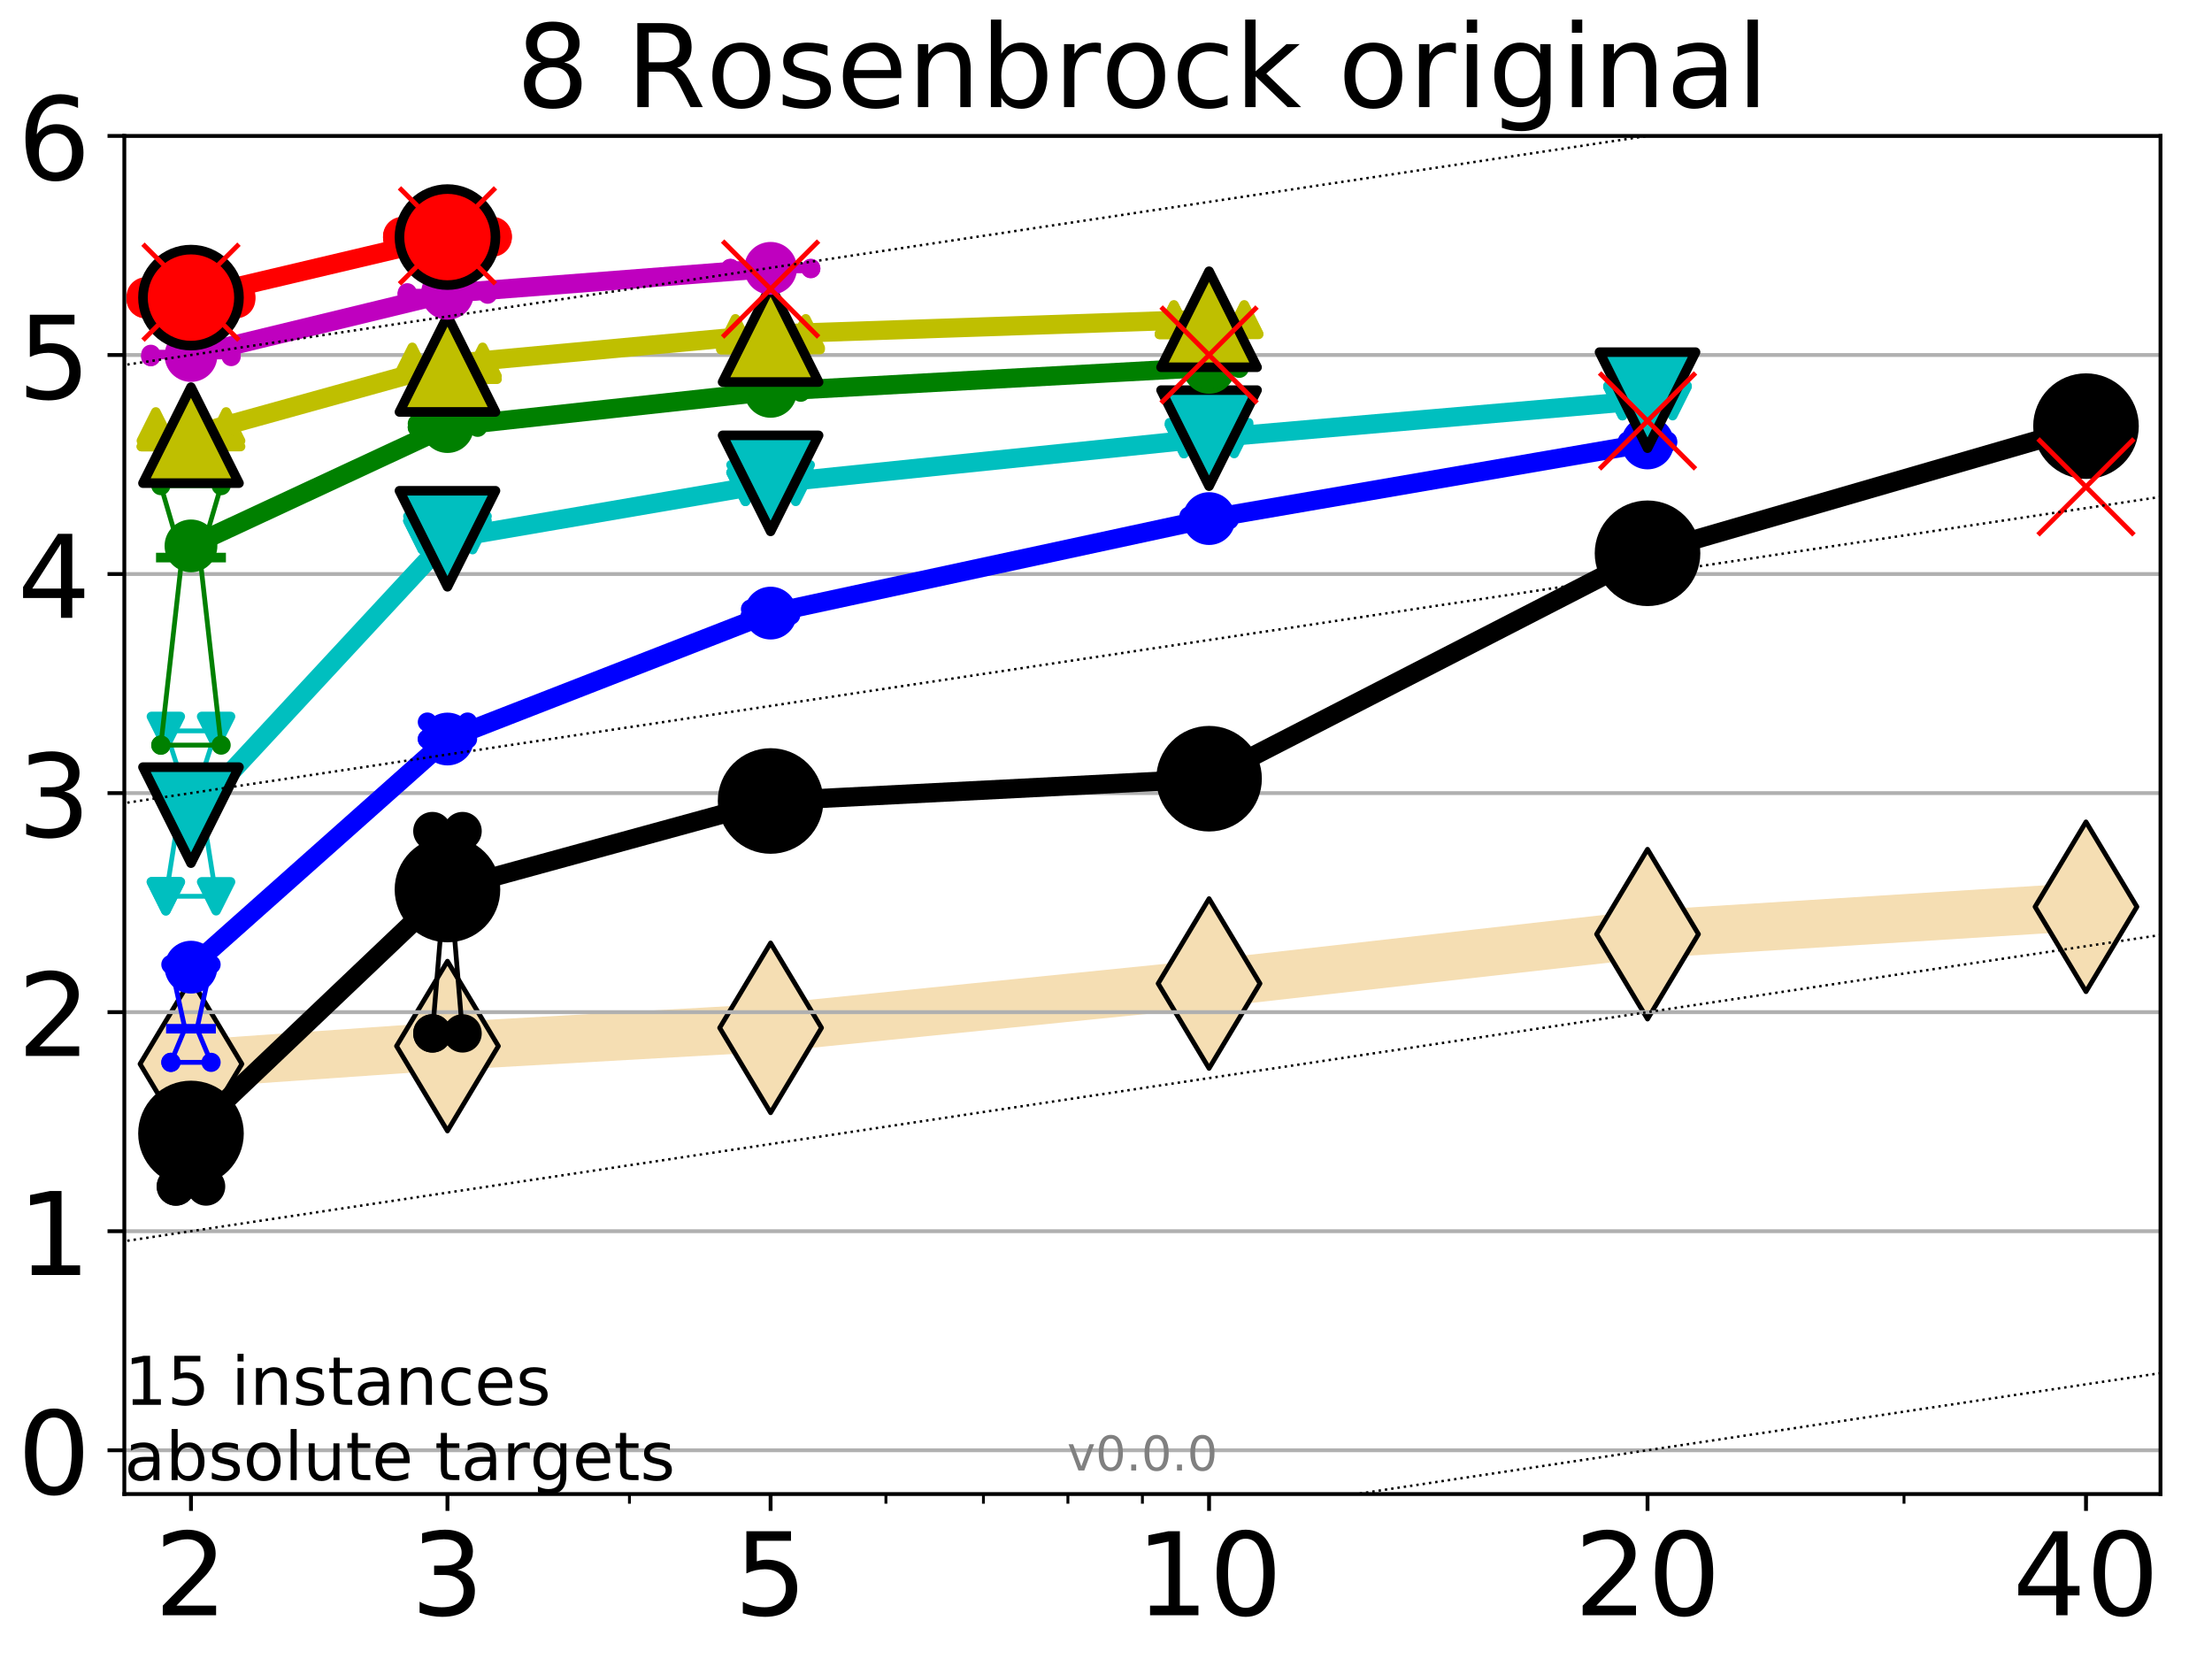 <?xml version="1.0" encoding="utf-8" standalone="no"?>
<!DOCTYPE svg PUBLIC "-//W3C//DTD SVG 1.1//EN"
  "http://www.w3.org/Graphics/SVG/1.1/DTD/svg11.dtd">
<!-- Created with matplotlib (http://matplotlib.org/) -->
<svg height="345.6pt" version="1.1" viewBox="0 0 460.8 345.6" width="460.8pt" xmlns="http://www.w3.org/2000/svg" xmlns:xlink="http://www.w3.org/1999/xlink">
 <defs>
  <style type="text/css">
*{stroke-linecap:butt;stroke-linejoin:round;}
  </style>
 </defs>
 <g id="figure_1">
  <g id="patch_1">
   <path d="M 0 345.6 
L 460.8 345.6 
L 460.8 0 
L 0 0 
z
" style="fill:#ffffff;"/>
  </g>
  <g id="axes_1">
   <g id="patch_2">
    <path d="M 25.9 311.24 
L 450.072 311.24 
L 450.072 28.32 
L 25.9 28.32 
z
" style="fill:#ffffff;"/>
   </g>
   <g id="line2d_1">
    <path clip-path="url(#p2deb27a811)" d="M 39.784 221.644 
L 93.215 217.918 
L 160.53 214.116 
L 251.87 204.887 
L 343.211 194.603 
L 434.551 188.899 
" style="fill:none;stroke:#f5deb3;stroke-linecap:square;stroke-width:10;"/>
    <defs>
     <path d="M -0 17.678 
L 10.607 0 
L 0 -17.678 
L -10.607 -0 
z
" id="m081713d6ac" style="stroke:#000000;stroke-linejoin:miter;"/>
    </defs>
    <g clip-path="url(#p2deb27a811)">
     <use style="fill:#f5deb3;stroke:#000000;stroke-linejoin:miter;" x="39.784" xlink:href="#m081713d6ac" y="221.644"/>
     <use style="fill:#f5deb3;stroke:#000000;stroke-linejoin:miter;" x="93.215" xlink:href="#m081713d6ac" y="217.918"/>
     <use style="fill:#f5deb3;stroke:#000000;stroke-linejoin:miter;" x="160.53" xlink:href="#m081713d6ac" y="214.116"/>
     <use style="fill:#f5deb3;stroke:#000000;stroke-linejoin:miter;" x="251.87" xlink:href="#m081713d6ac" y="204.887"/>
     <use style="fill:#f5deb3;stroke:#000000;stroke-linejoin:miter;" x="343.211" xlink:href="#m081713d6ac" y="194.603"/>
     <use style="fill:#f5deb3;stroke:#000000;stroke-linejoin:miter;" x="434.551" xlink:href="#m081713d6ac" y="188.899"/>
    </g>
   </g>
   <g id="matplotlib.axis_1">
    <g id="xtick_1">
     <g id="line2d_2">
      <defs>
       <path d="M 0 0 
L 0 3.5 
" id="m684902657b" style="stroke:#000000;stroke-width:0.8;"/>
      </defs>
      <g>
       <use style="stroke:#000000;stroke-width:0.8;" x="39.784" xlink:href="#m684902657b" y="311.24"/>
      </g>
     </g>
     <g id="text_1">
      <!-- 2 -->
      <defs>
       <path d="M 19.188 8.297 
L 53.609 8.297 
L 53.609 0 
L 7.328 0 
L 7.328 8.297 
Q 12.938 14.109 22.625 23.891 
Q 32.328 33.688 34.812 36.531 
Q 39.547 41.844 41.422 45.531 
Q 43.312 49.219 43.312 52.781 
Q 43.312 58.594 39.234 62.25 
Q 35.156 65.922 28.609 65.922 
Q 23.969 65.922 18.812 64.312 
Q 13.672 62.703 7.812 59.422 
L 7.812 69.391 
Q 13.766 71.781 18.938 73 
Q 24.125 74.219 28.422 74.219 
Q 39.75 74.219 46.484 68.547 
Q 53.219 62.891 53.219 53.422 
Q 53.219 48.922 51.531 44.891 
Q 49.859 40.875 45.406 35.406 
Q 44.188 33.984 37.641 27.219 
Q 31.109 20.453 19.188 8.297 
z
" id="DejaVuSans-32"/>
      </defs>
      <g transform="translate(32.149 336.476)scale(0.24 -0.24)">
       <use xlink:href="#DejaVuSans-32"/>
      </g>
     </g>
    </g>
    <g id="xtick_2">
     <g id="line2d_3">
      <g>
       <use style="stroke:#000000;stroke-width:0.8;" x="93.215" xlink:href="#m684902657b" y="311.24"/>
      </g>
     </g>
     <g id="text_2">
      <!-- 3 -->
      <defs>
       <path d="M 40.578 39.312 
Q 47.656 37.797 51.625 33 
Q 55.609 28.219 55.609 21.188 
Q 55.609 10.406 48.188 4.484 
Q 40.766 -1.422 27.094 -1.422 
Q 22.516 -1.422 17.656 -0.516 
Q 12.797 0.391 7.625 2.203 
L 7.625 11.719 
Q 11.719 9.328 16.594 8.109 
Q 21.484 6.891 26.812 6.891 
Q 36.078 6.891 40.938 10.547 
Q 45.797 14.203 45.797 21.188 
Q 45.797 27.641 41.281 31.266 
Q 36.766 34.906 28.719 34.906 
L 20.219 34.906 
L 20.219 43.016 
L 29.109 43.016 
Q 36.375 43.016 40.234 45.922 
Q 44.094 48.828 44.094 54.297 
Q 44.094 59.906 40.109 62.906 
Q 36.141 65.922 28.719 65.922 
Q 24.656 65.922 20.016 65.031 
Q 15.375 64.156 9.812 62.312 
L 9.812 71.094 
Q 15.438 72.656 20.344 73.438 
Q 25.25 74.219 29.594 74.219 
Q 40.828 74.219 47.359 69.109 
Q 53.906 64.016 53.906 55.328 
Q 53.906 49.266 50.438 45.094 
Q 46.969 40.922 40.578 39.312 
z
" id="DejaVuSans-33"/>
      </defs>
      <g transform="translate(85.58 336.476)scale(0.24 -0.24)">
       <use xlink:href="#DejaVuSans-33"/>
      </g>
     </g>
    </g>
    <g id="xtick_3">
     <g id="line2d_4">
      <g>
       <use style="stroke:#000000;stroke-width:0.8;" x="160.53" xlink:href="#m684902657b" y="311.24"/>
      </g>
     </g>
     <g id="text_3">
      <!-- 5 -->
      <defs>
       <path d="M 10.797 72.906 
L 49.516 72.906 
L 49.516 64.594 
L 19.828 64.594 
L 19.828 46.734 
Q 21.969 47.469 24.109 47.828 
Q 26.266 48.188 28.422 48.188 
Q 40.625 48.188 47.75 41.5 
Q 54.891 34.812 54.891 23.391 
Q 54.891 11.625 47.562 5.094 
Q 40.234 -1.422 26.906 -1.422 
Q 22.312 -1.422 17.547 -0.641 
Q 12.797 0.141 7.719 1.703 
L 7.719 11.625 
Q 12.109 9.234 16.797 8.062 
Q 21.484 6.891 26.703 6.891 
Q 35.156 6.891 40.078 11.328 
Q 45.016 15.766 45.016 23.391 
Q 45.016 31 40.078 35.438 
Q 35.156 39.891 26.703 39.891 
Q 22.75 39.891 18.812 39.016 
Q 14.891 38.141 10.797 36.281 
z
" id="DejaVuSans-35"/>
      </defs>
      <g transform="translate(152.895 336.476)scale(0.24 -0.24)">
       <use xlink:href="#DejaVuSans-35"/>
      </g>
     </g>
    </g>
    <g id="xtick_4">
     <g id="line2d_5">
      <g>
       <use style="stroke:#000000;stroke-width:0.8;" x="251.87" xlink:href="#m684902657b" y="311.24"/>
      </g>
     </g>
     <g id="text_4">
      <!-- 10 -->
      <defs>
       <path d="M 12.406 8.297 
L 28.516 8.297 
L 28.516 63.922 
L 10.984 60.406 
L 10.984 69.391 
L 28.422 72.906 
L 38.281 72.906 
L 38.281 8.297 
L 54.391 8.297 
L 54.391 0 
L 12.406 0 
z
" id="DejaVuSans-31"/>
       <path d="M 31.781 66.406 
Q 24.172 66.406 20.328 58.906 
Q 16.5 51.422 16.5 36.375 
Q 16.5 21.391 20.328 13.891 
Q 24.172 6.391 31.781 6.391 
Q 39.453 6.391 43.281 13.891 
Q 47.125 21.391 47.125 36.375 
Q 47.125 51.422 43.281 58.906 
Q 39.453 66.406 31.781 66.406 
z
M 31.781 74.219 
Q 44.047 74.219 50.516 64.516 
Q 56.984 54.828 56.984 36.375 
Q 56.984 17.969 50.516 8.266 
Q 44.047 -1.422 31.781 -1.422 
Q 19.531 -1.422 13.062 8.266 
Q 6.594 17.969 6.594 36.375 
Q 6.594 54.828 13.062 64.516 
Q 19.531 74.219 31.781 74.219 
z
" id="DejaVuSans-30"/>
      </defs>
      <g transform="translate(236.6 336.476)scale(0.24 -0.24)">
       <use xlink:href="#DejaVuSans-31"/>
       <use x="63.623" xlink:href="#DejaVuSans-30"/>
      </g>
     </g>
    </g>
    <g id="xtick_5">
     <g id="line2d_6">
      <g>
       <use style="stroke:#000000;stroke-width:0.8;" x="343.211" xlink:href="#m684902657b" y="311.24"/>
      </g>
     </g>
     <g id="text_5">
      <!-- 20 -->
      <g transform="translate(327.941 336.476)scale(0.24 -0.24)">
       <use xlink:href="#DejaVuSans-32"/>
       <use x="63.623" xlink:href="#DejaVuSans-30"/>
      </g>
     </g>
    </g>
    <g id="xtick_6">
     <g id="line2d_7">
      <g>
       <use style="stroke:#000000;stroke-width:0.8;" x="434.551" xlink:href="#m684902657b" y="311.24"/>
      </g>
     </g>
     <g id="text_6">
      <!-- 40 -->
      <defs>
       <path d="M 37.797 64.312 
L 12.891 25.391 
L 37.797 25.391 
z
M 35.203 72.906 
L 47.609 72.906 
L 47.609 25.391 
L 58.016 25.391 
L 58.016 17.188 
L 47.609 17.188 
L 47.609 0 
L 37.797 0 
L 37.797 17.188 
L 4.891 17.188 
L 4.891 26.703 
z
" id="DejaVuSans-34"/>
      </defs>
      <g transform="translate(419.281 336.476)scale(0.24 -0.24)">
       <use xlink:href="#DejaVuSans-34"/>
       <use x="63.623" xlink:href="#DejaVuSans-30"/>
      </g>
     </g>
    </g>
    <g id="xtick_7">
     <g id="line2d_8">
      <defs>
       <path d="M 0 0 
L 0 2 
" id="m5940ca40ce" style="stroke:#000000;stroke-width:0.6;"/>
      </defs>
      <g>
       <use style="stroke:#000000;stroke-width:0.6;" x="39.784" xlink:href="#m5940ca40ce" y="311.24"/>
      </g>
     </g>
    </g>
    <g id="xtick_8">
     <g id="line2d_9">
      <g>
       <use style="stroke:#000000;stroke-width:0.6;" x="93.215" xlink:href="#m5940ca40ce" y="311.24"/>
      </g>
     </g>
    </g>
    <g id="xtick_9">
     <g id="line2d_10">
      <g>
       <use style="stroke:#000000;stroke-width:0.6;" x="131.125" xlink:href="#m5940ca40ce" y="311.24"/>
      </g>
     </g>
    </g>
    <g id="xtick_10">
     <g id="line2d_11">
      <g>
       <use style="stroke:#000000;stroke-width:0.6;" x="160.53" xlink:href="#m5940ca40ce" y="311.24"/>
      </g>
     </g>
    </g>
    <g id="xtick_11">
     <g id="line2d_12">
      <g>
       <use style="stroke:#000000;stroke-width:0.6;" x="184.555" xlink:href="#m5940ca40ce" y="311.24"/>
      </g>
     </g>
    </g>
    <g id="xtick_12">
     <g id="line2d_13">
      <g>
       <use style="stroke:#000000;stroke-width:0.6;" x="204.869" xlink:href="#m5940ca40ce" y="311.24"/>
      </g>
     </g>
    </g>
    <g id="xtick_13">
     <g id="line2d_14">
      <g>
       <use style="stroke:#000000;stroke-width:0.6;" x="222.465" xlink:href="#m5940ca40ce" y="311.24"/>
      </g>
     </g>
    </g>
    <g id="xtick_14">
     <g id="line2d_15">
      <g>
       <use style="stroke:#000000;stroke-width:0.6;" x="237.986" xlink:href="#m5940ca40ce" y="311.24"/>
      </g>
     </g>
    </g>
    <g id="xtick_15">
     <g id="line2d_16">
      <g>
       <use style="stroke:#000000;stroke-width:0.6;" x="343.211" xlink:href="#m5940ca40ce" y="311.24"/>
      </g>
     </g>
    </g>
    <g id="xtick_16">
     <g id="line2d_17">
      <g>
       <use style="stroke:#000000;stroke-width:0.6;" x="396.641" xlink:href="#m5940ca40ce" y="311.24"/>
      </g>
     </g>
    </g>
    <g id="xtick_17">
     <g id="line2d_18">
      <g>
       <use style="stroke:#000000;stroke-width:0.6;" x="434.551" xlink:href="#m5940ca40ce" y="311.24"/>
      </g>
     </g>
    </g>
   </g>
   <g id="matplotlib.axis_2">
    <g id="ytick_1">
     <g id="line2d_19">
      <path clip-path="url(#p2deb27a811)" d="M 25.9 302.114 
L 450.072 302.114 
" style="fill:none;stroke:#b0b0b0;stroke-linecap:square;stroke-width:0.8;"/>
     </g>
     <g id="line2d_20">
      <defs>
       <path d="M 0 0 
L -3.5 0 
" id="mddf1fadd12" style="stroke:#000000;stroke-width:0.8;"/>
      </defs>
      <g>
       <use style="stroke:#000000;stroke-width:0.8;" x="25.9" xlink:href="#mddf1fadd12" y="302.114"/>
      </g>
     </g>
     <g id="text_7">
      <!-- 0 -->
      <g transform="translate(3.63 311.232)scale(0.24 -0.24)">
       <use xlink:href="#DejaVuSans-30"/>
      </g>
     </g>
    </g>
    <g id="ytick_2">
     <g id="line2d_21">
      <path clip-path="url(#p2deb27a811)" d="M 25.9 256.481 
L 450.072 256.481 
" style="fill:none;stroke:#b0b0b0;stroke-linecap:square;stroke-width:0.8;"/>
     </g>
     <g id="line2d_22">
      <g>
       <use style="stroke:#000000;stroke-width:0.8;" x="25.9" xlink:href="#mddf1fadd12" y="256.481"/>
      </g>
     </g>
     <g id="text_8">
      <!-- 1 -->
      <g transform="translate(3.63 265.599)scale(0.24 -0.24)">
       <use xlink:href="#DejaVuSans-31"/>
      </g>
     </g>
    </g>
    <g id="ytick_3">
     <g id="line2d_23">
      <path clip-path="url(#p2deb27a811)" d="M 25.9 210.849 
L 450.072 210.849 
" style="fill:none;stroke:#b0b0b0;stroke-linecap:square;stroke-width:0.8;"/>
     </g>
     <g id="line2d_24">
      <g>
       <use style="stroke:#000000;stroke-width:0.8;" x="25.9" xlink:href="#mddf1fadd12" y="210.849"/>
      </g>
     </g>
     <g id="text_9">
      <!-- 2 -->
      <g transform="translate(3.63 219.967)scale(0.24 -0.24)">
       <use xlink:href="#DejaVuSans-32"/>
      </g>
     </g>
    </g>
    <g id="ytick_4">
     <g id="line2d_25">
      <path clip-path="url(#p2deb27a811)" d="M 25.9 165.217 
L 450.072 165.217 
" style="fill:none;stroke:#b0b0b0;stroke-linecap:square;stroke-width:0.8;"/>
     </g>
     <g id="line2d_26">
      <g>
       <use style="stroke:#000000;stroke-width:0.8;" x="25.9" xlink:href="#mddf1fadd12" y="165.217"/>
      </g>
     </g>
     <g id="text_10">
      <!-- 3 -->
      <g transform="translate(3.63 174.335)scale(0.24 -0.24)">
       <use xlink:href="#DejaVuSans-33"/>
      </g>
     </g>
    </g>
    <g id="ytick_5">
     <g id="line2d_27">
      <path clip-path="url(#p2deb27a811)" d="M 25.9 119.585 
L 450.072 119.585 
" style="fill:none;stroke:#b0b0b0;stroke-linecap:square;stroke-width:0.8;"/>
     </g>
     <g id="line2d_28">
      <g>
       <use style="stroke:#000000;stroke-width:0.8;" x="25.9" xlink:href="#mddf1fadd12" y="119.585"/>
      </g>
     </g>
     <g id="text_11">
      <!-- 4 -->
      <g transform="translate(3.63 128.703)scale(0.24 -0.24)">
       <use xlink:href="#DejaVuSans-34"/>
      </g>
     </g>
    </g>
    <g id="ytick_6">
     <g id="line2d_29">
      <path clip-path="url(#p2deb27a811)" d="M 25.9 73.952 
L 450.072 73.952 
" style="fill:none;stroke:#b0b0b0;stroke-linecap:square;stroke-width:0.8;"/>
     </g>
     <g id="line2d_30">
      <g>
       <use style="stroke:#000000;stroke-width:0.8;" x="25.9" xlink:href="#mddf1fadd12" y="73.952"/>
      </g>
     </g>
     <g id="text_12">
      <!-- 5 -->
      <g transform="translate(3.63 83.07)scale(0.24 -0.24)">
       <use xlink:href="#DejaVuSans-35"/>
      </g>
     </g>
    </g>
    <g id="ytick_7">
     <g id="line2d_31">
      <path clip-path="url(#p2deb27a811)" d="M 25.9 28.32 
L 450.072 28.32 
" style="fill:none;stroke:#b0b0b0;stroke-linecap:square;stroke-width:0.8;"/>
     </g>
     <g id="line2d_32">
      <g>
       <use style="stroke:#000000;stroke-width:0.8;" x="25.9" xlink:href="#mddf1fadd12" y="28.32"/>
      </g>
     </g>
     <g id="text_13">
      <!-- 6 -->
      <defs>
       <path d="M 33.016 40.375 
Q 26.375 40.375 22.484 35.828 
Q 18.609 31.297 18.609 23.391 
Q 18.609 15.531 22.484 10.953 
Q 26.375 6.391 33.016 6.391 
Q 39.656 6.391 43.531 10.953 
Q 47.406 15.531 47.406 23.391 
Q 47.406 31.297 43.531 35.828 
Q 39.656 40.375 33.016 40.375 
z
M 52.594 71.297 
L 52.594 62.312 
Q 48.875 64.062 45.094 64.984 
Q 41.312 65.922 37.594 65.922 
Q 27.828 65.922 22.672 59.328 
Q 17.531 52.734 16.797 39.406 
Q 19.672 43.656 24.016 45.922 
Q 28.375 48.188 33.594 48.188 
Q 44.578 48.188 50.953 41.516 
Q 57.328 34.859 57.328 23.391 
Q 57.328 12.156 50.688 5.359 
Q 44.047 -1.422 33.016 -1.422 
Q 20.359 -1.422 13.672 8.266 
Q 6.984 17.969 6.984 36.375 
Q 6.984 53.656 15.188 63.938 
Q 23.391 74.219 37.203 74.219 
Q 40.922 74.219 44.703 73.484 
Q 48.484 72.75 52.594 71.297 
z
" id="DejaVuSans-36"/>
      </defs>
      <g transform="translate(3.63 37.438)scale(0.24 -0.24)">
       <use xlink:href="#DejaVuSans-36"/>
      </g>
     </g>
    </g>
   </g>
   <g id="line2d_33">
    <path clip-path="url(#p2deb27a811)" d="M 36.644 247.167 
L 38.842 239.131 
L 36.644 233.43 
L 42.924 233.43 
L 40.726 239.131 
L 42.924 247.167 
L 36.644 247.167 
" style="fill:none;stroke:#000000;stroke-linecap:square;"/>
   </g>
   <g id="line2d_34">
    <path clip-path="url(#p2deb27a811)" d="M 36.644 247.167 
L 42.924 247.167 
L 42.924 233.43 
L 36.644 233.43 
L 36.644 247.167 
" style="fill:none;"/>
    <defs>
     <path d="M 0 3 
C 0.796 3 1.559 2.684 2.121 2.121 
C 2.684 1.559 3 0.796 3 0 
C 3 -0.796 2.684 -1.559 2.121 -2.121 
C 1.559 -2.684 0.796 -3 0 -3 
C -0.796 -3 -1.559 -2.684 -2.121 -2.121 
C -2.684 -1.559 -3 -0.796 -3 0 
C -3 0.796 -2.684 1.559 -2.121 2.121 
C -1.559 2.684 -0.796 3 0 3 
z
" id="m94a5df9a24" style="stroke:#000000;stroke-width:2;"/>
    </defs>
    <g clip-path="url(#p2deb27a811)">
     <use style="stroke:#000000;stroke-width:2;" x="36.644" xlink:href="#m94a5df9a24" y="247.167"/>
     <use style="stroke:#000000;stroke-width:2;" x="42.924" xlink:href="#m94a5df9a24" y="247.167"/>
     <use style="stroke:#000000;stroke-width:2;" x="42.924" xlink:href="#m94a5df9a24" y="233.43"/>
     <use style="stroke:#000000;stroke-width:2;" x="36.644" xlink:href="#m94a5df9a24" y="233.43"/>
     <use style="stroke:#000000;stroke-width:2;" x="36.644" xlink:href="#m94a5df9a24" y="247.167"/>
    </g>
   </g>
   <g id="line2d_35">
    <path clip-path="url(#p2deb27a811)" d="M 36.644 239.131 
L 42.924 239.131 
" style="fill:none;stroke:#000000;stroke-linecap:square;stroke-width:2;"/>
   </g>
   <g id="line2d_36">
    <path clip-path="url(#p2deb27a811)" d="M 90.075 215.271 
L 92.273 188.749 
L 90.075 173.134 
L 96.355 173.134 
L 94.157 188.749 
L 96.355 215.271 
L 90.075 215.271 
" style="fill:none;stroke:#000000;stroke-linecap:square;"/>
   </g>
   <g id="line2d_37">
    <path clip-path="url(#p2deb27a811)" d="M 90.075 215.271 
L 96.355 215.271 
L 96.355 173.134 
L 90.075 173.134 
L 90.075 215.271 
" style="fill:none;"/>
    <g clip-path="url(#p2deb27a811)">
     <use style="stroke:#000000;stroke-width:2;" x="90.075" xlink:href="#m94a5df9a24" y="215.271"/>
     <use style="stroke:#000000;stroke-width:2;" x="96.355" xlink:href="#m94a5df9a24" y="215.271"/>
     <use style="stroke:#000000;stroke-width:2;" x="96.355" xlink:href="#m94a5df9a24" y="173.134"/>
     <use style="stroke:#000000;stroke-width:2;" x="90.075" xlink:href="#m94a5df9a24" y="173.134"/>
     <use style="stroke:#000000;stroke-width:2;" x="90.075" xlink:href="#m94a5df9a24" y="215.271"/>
    </g>
   </g>
   <g id="line2d_38">
    <path clip-path="url(#p2deb27a811)" d="M 90.075 188.749 
L 96.355 188.749 
" style="fill:none;stroke:#000000;stroke-linecap:square;stroke-width:2;"/>
   </g>
   <g id="line2d_39">
    <path clip-path="url(#p2deb27a811)" d="M 157.39 168.059 
L 159.588 167.795 
L 157.39 163.056 
L 163.669 163.056 
L 161.472 167.795 
L 163.669 168.059 
L 157.39 168.059 
" style="fill:none;stroke:#000000;stroke-linecap:square;"/>
   </g>
   <g id="line2d_40">
    <path clip-path="url(#p2deb27a811)" d="M 157.39 168.059 
L 163.669 168.059 
L 163.669 163.056 
L 157.39 163.056 
L 157.39 168.059 
" style="fill:none;"/>
    <g clip-path="url(#p2deb27a811)">
     <use style="stroke:#000000;stroke-width:2;" x="157.39" xlink:href="#m94a5df9a24" y="168.059"/>
     <use style="stroke:#000000;stroke-width:2;" x="163.669" xlink:href="#m94a5df9a24" y="168.059"/>
     <use style="stroke:#000000;stroke-width:2;" x="163.669" xlink:href="#m94a5df9a24" y="163.056"/>
     <use style="stroke:#000000;stroke-width:2;" x="157.39" xlink:href="#m94a5df9a24" y="163.056"/>
     <use style="stroke:#000000;stroke-width:2;" x="157.39" xlink:href="#m94a5df9a24" y="168.059"/>
    </g>
   </g>
   <g id="line2d_41">
    <path clip-path="url(#p2deb27a811)" d="M 157.39 167.795 
L 163.669 167.795 
" style="fill:none;stroke:#000000;stroke-linecap:square;stroke-width:2;"/>
   </g>
   <g id="line2d_42">
    <path clip-path="url(#p2deb27a811)" d="M 248.73 163.035 
L 250.928 161.261 
L 248.73 161.034 
L 255.01 161.034 
L 252.812 161.261 
L 255.01 163.035 
L 248.73 163.035 
" style="fill:none;stroke:#000000;stroke-linecap:square;"/>
   </g>
   <g id="line2d_43">
    <path clip-path="url(#p2deb27a811)" d="M 248.73 163.035 
L 255.01 163.035 
L 255.01 161.034 
L 248.73 161.034 
L 248.73 163.035 
" style="fill:none;"/>
    <g clip-path="url(#p2deb27a811)">
     <use style="stroke:#000000;stroke-width:2;" x="248.73" xlink:href="#m94a5df9a24" y="163.035"/>
     <use style="stroke:#000000;stroke-width:2;" x="255.01" xlink:href="#m94a5df9a24" y="163.035"/>
     <use style="stroke:#000000;stroke-width:2;" x="255.01" xlink:href="#m94a5df9a24" y="161.034"/>
     <use style="stroke:#000000;stroke-width:2;" x="248.73" xlink:href="#m94a5df9a24" y="161.034"/>
     <use style="stroke:#000000;stroke-width:2;" x="248.73" xlink:href="#m94a5df9a24" y="163.035"/>
    </g>
   </g>
   <g id="line2d_44">
    <path clip-path="url(#p2deb27a811)" d="M 248.73 161.261 
L 255.01 161.261 
" style="fill:none;stroke:#000000;stroke-linecap:square;stroke-width:2;"/>
   </g>
   <g id="line2d_45">
    <path clip-path="url(#p2deb27a811)" d="M 340.071 115.432 
L 342.269 115.107 
L 340.071 115.036 
L 346.35 115.036 
L 344.152 115.107 
L 346.35 115.432 
L 340.071 115.432 
" style="fill:none;stroke:#000000;stroke-linecap:square;"/>
   </g>
   <g id="line2d_46">
    <path clip-path="url(#p2deb27a811)" d="M 340.071 115.432 
L 346.35 115.432 
L 346.35 115.036 
L 340.071 115.036 
L 340.071 115.432 
" style="fill:none;"/>
    <g clip-path="url(#p2deb27a811)">
     <use style="stroke:#000000;stroke-width:2;" x="340.071" xlink:href="#m94a5df9a24" y="115.432"/>
     <use style="stroke:#000000;stroke-width:2;" x="346.35" xlink:href="#m94a5df9a24" y="115.432"/>
     <use style="stroke:#000000;stroke-width:2;" x="346.35" xlink:href="#m94a5df9a24" y="115.036"/>
     <use style="stroke:#000000;stroke-width:2;" x="340.071" xlink:href="#m94a5df9a24" y="115.036"/>
     <use style="stroke:#000000;stroke-width:2;" x="340.071" xlink:href="#m94a5df9a24" y="115.432"/>
    </g>
   </g>
   <g id="line2d_47">
    <path clip-path="url(#p2deb27a811)" d="M 340.071 115.107 
L 346.35 115.107 
" style="fill:none;stroke:#000000;stroke-linecap:square;stroke-width:2;"/>
   </g>
   <g id="line2d_48">
    <path clip-path="url(#p2deb27a811)" d="M 431.411 89.046 
L 433.609 88.873 
L 431.411 88.744 
L 437.691 88.744 
L 435.493 88.873 
L 437.691 89.046 
L 431.411 89.046 
" style="fill:none;stroke:#000000;stroke-linecap:square;"/>
   </g>
   <g id="line2d_49">
    <path clip-path="url(#p2deb27a811)" d="M 431.411 89.046 
L 437.691 89.046 
L 437.691 88.744 
L 431.411 88.744 
L 431.411 89.046 
" style="fill:none;"/>
    <g clip-path="url(#p2deb27a811)">
     <use style="stroke:#000000;stroke-width:2;" x="431.411" xlink:href="#m94a5df9a24" y="89.046"/>
     <use style="stroke:#000000;stroke-width:2;" x="437.691" xlink:href="#m94a5df9a24" y="89.046"/>
     <use style="stroke:#000000;stroke-width:2;" x="437.691" xlink:href="#m94a5df9a24" y="88.744"/>
     <use style="stroke:#000000;stroke-width:2;" x="431.411" xlink:href="#m94a5df9a24" y="88.744"/>
     <use style="stroke:#000000;stroke-width:2;" x="431.411" xlink:href="#m94a5df9a24" y="89.046"/>
    </g>
   </g>
   <g id="line2d_50">
    <path clip-path="url(#p2deb27a811)" d="M 431.411 88.873 
L 437.691 88.873 
" style="fill:none;stroke:#000000;stroke-linecap:square;stroke-width:2;"/>
   </g>
   <g id="line2d_51">
    <path clip-path="url(#p2deb27a811)" d="M 39.784 236.124 
L 93.215 185.303 
" style="fill:none;stroke:#000000;stroke-linecap:square;stroke-width:4;"/>
   </g>
   <g id="line2d_52">
    <path clip-path="url(#p2deb27a811)" d="M 93.215 185.303 
L 160.53 166.861 
" style="fill:none;stroke:#000000;stroke-linecap:square;stroke-width:4;"/>
   </g>
   <g id="line2d_53">
    <path clip-path="url(#p2deb27a811)" d="M 160.53 166.861 
L 251.87 162.218 
" style="fill:none;stroke:#000000;stroke-linecap:square;stroke-width:4;"/>
   </g>
   <g id="line2d_54">
    <path clip-path="url(#p2deb27a811)" d="M 251.87 162.218 
L 343.211 115.26 
" style="fill:none;stroke:#000000;stroke-linecap:square;stroke-width:4;"/>
   </g>
   <g id="line2d_55">
    <path clip-path="url(#p2deb27a811)" d="M 343.211 115.26 
L 434.551 88.772 
" style="fill:none;stroke:#000000;stroke-linecap:square;stroke-width:4;"/>
   </g>
   <g id="line2d_56">
    <path clip-path="url(#p2deb27a811)" d="M 39.784 236.124 
L 93.215 185.303 
L 160.53 166.861 
L 251.87 162.218 
L 343.211 115.26 
L 434.551 88.772 
" style="fill:none;"/>
    <defs>
     <path d="M 0 10 
C 2.652 10 5.196 8.946 7.071 7.071 
C 8.946 5.196 10 2.652 10 0 
C 10 -2.652 8.946 -5.196 7.071 -7.071 
C 5.196 -8.946 2.652 -10 0 -10 
C -2.652 -10 -5.196 -8.946 -7.071 -7.071 
C -8.946 -5.196 -10 -2.652 -10 0 
C -10 2.652 -8.946 5.196 -7.071 7.071 
C -5.196 8.946 -2.652 10 0 10 
z
" id="mc43b55129d" style="stroke:#000000;stroke-width:2;"/>
    </defs>
    <g clip-path="url(#p2deb27a811)">
     <use style="stroke:#000000;stroke-width:2;" x="39.784" xlink:href="#mc43b55129d" y="236.124"/>
     <use style="stroke:#000000;stroke-width:2;" x="93.215" xlink:href="#mc43b55129d" y="185.303"/>
     <use style="stroke:#000000;stroke-width:2;" x="160.53" xlink:href="#mc43b55129d" y="166.861"/>
     <use style="stroke:#000000;stroke-width:2;" x="251.87" xlink:href="#mc43b55129d" y="162.218"/>
     <use style="stroke:#000000;stroke-width:2;" x="343.211" xlink:href="#mc43b55129d" y="115.26"/>
     <use style="stroke:#000000;stroke-width:2;" x="434.551" xlink:href="#mc43b55129d" y="88.772"/>
    </g>
   </g>
   <g id="line2d_57">
    <path clip-path="url(#p2deb27a811)" d="M 35.597 221.306 
L 38.528 214.304 
L 35.597 200.925 
L 43.971 200.925 
L 41.04 214.304 
L 43.971 221.306 
L 35.597 221.306 
" style="fill:none;stroke:#0000ff;stroke-linecap:square;"/>
   </g>
   <g id="line2d_58">
    <path clip-path="url(#p2deb27a811)" d="M 35.597 221.306 
L 43.971 221.306 
L 43.971 200.925 
L 35.597 200.925 
L 35.597 221.306 
" style="fill:none;"/>
    <defs>
     <path d="M 0 1.5 
C 0.398 1.5 0.779 1.342 1.061 1.061 
C 1.342 0.779 1.5 0.398 1.5 0 
C 1.5 -0.398 1.342 -0.779 1.061 -1.061 
C 0.779 -1.342 0.398 -1.5 0 -1.5 
C -0.398 -1.5 -0.779 -1.342 -1.061 -1.061 
C -1.342 -0.779 -1.5 -0.398 -1.5 0 
C -1.5 0.398 -1.342 0.779 -1.061 1.061 
C -0.779 1.342 -0.398 1.5 0 1.5 
z
" id="m64ffa6287b" style="stroke:#0000ff;"/>
    </defs>
    <g clip-path="url(#p2deb27a811)">
     <use style="fill:#0000ff;stroke:#0000ff;" x="35.597" xlink:href="#m64ffa6287b" y="221.306"/>
     <use style="fill:#0000ff;stroke:#0000ff;" x="43.971" xlink:href="#m64ffa6287b" y="221.306"/>
     <use style="fill:#0000ff;stroke:#0000ff;" x="43.971" xlink:href="#m64ffa6287b" y="200.925"/>
     <use style="fill:#0000ff;stroke:#0000ff;" x="35.597" xlink:href="#m64ffa6287b" y="200.925"/>
     <use style="fill:#0000ff;stroke:#0000ff;" x="35.597" xlink:href="#m64ffa6287b" y="221.306"/>
    </g>
   </g>
   <g id="line2d_59">
    <path clip-path="url(#p2deb27a811)" d="M 35.597 214.304 
L 43.971 214.304 
" style="fill:none;stroke:#0000ff;stroke-linecap:square;stroke-width:2;"/>
   </g>
   <g id="line2d_60">
    <path clip-path="url(#p2deb27a811)" d="M 89.028 153.961 
L 91.959 152.306 
L 89.028 150.419 
L 97.401 150.419 
L 94.471 152.306 
L 97.401 153.961 
L 89.028 153.961 
" style="fill:none;stroke:#0000ff;stroke-linecap:square;"/>
   </g>
   <g id="line2d_61">
    <path clip-path="url(#p2deb27a811)" d="M 89.028 153.961 
L 97.401 153.961 
L 97.401 150.419 
L 89.028 150.419 
L 89.028 153.961 
" style="fill:none;"/>
    <g clip-path="url(#p2deb27a811)">
     <use style="fill:#0000ff;stroke:#0000ff;" x="89.028" xlink:href="#m64ffa6287b" y="153.961"/>
     <use style="fill:#0000ff;stroke:#0000ff;" x="97.401" xlink:href="#m64ffa6287b" y="153.961"/>
     <use style="fill:#0000ff;stroke:#0000ff;" x="97.401" xlink:href="#m64ffa6287b" y="150.419"/>
     <use style="fill:#0000ff;stroke:#0000ff;" x="89.028" xlink:href="#m64ffa6287b" y="150.419"/>
     <use style="fill:#0000ff;stroke:#0000ff;" x="89.028" xlink:href="#m64ffa6287b" y="153.961"/>
    </g>
   </g>
   <g id="line2d_62">
    <path clip-path="url(#p2deb27a811)" d="M 89.028 152.306 
L 97.401 152.306 
" style="fill:none;stroke:#0000ff;stroke-linecap:square;stroke-width:2;"/>
   </g>
   <g id="line2d_63">
    <path clip-path="url(#p2deb27a811)" d="M 156.343 128.16 
L 159.274 127.076 
L 156.343 126.887 
L 164.716 126.887 
L 161.786 127.076 
L 164.716 128.16 
L 156.343 128.16 
" style="fill:none;stroke:#0000ff;stroke-linecap:square;"/>
   </g>
   <g id="line2d_64">
    <path clip-path="url(#p2deb27a811)" d="M 156.343 128.16 
L 164.716 128.16 
L 164.716 126.887 
L 156.343 126.887 
L 156.343 128.16 
" style="fill:none;"/>
    <g clip-path="url(#p2deb27a811)">
     <use style="fill:#0000ff;stroke:#0000ff;" x="156.343" xlink:href="#m64ffa6287b" y="128.16"/>
     <use style="fill:#0000ff;stroke:#0000ff;" x="164.716" xlink:href="#m64ffa6287b" y="128.16"/>
     <use style="fill:#0000ff;stroke:#0000ff;" x="164.716" xlink:href="#m64ffa6287b" y="126.887"/>
     <use style="fill:#0000ff;stroke:#0000ff;" x="156.343" xlink:href="#m64ffa6287b" y="126.887"/>
     <use style="fill:#0000ff;stroke:#0000ff;" x="156.343" xlink:href="#m64ffa6287b" y="128.16"/>
    </g>
   </g>
   <g id="line2d_65">
    <path clip-path="url(#p2deb27a811)" d="M 156.343 127.076 
L 164.716 127.076 
" style="fill:none;stroke:#0000ff;stroke-linecap:square;stroke-width:2;"/>
   </g>
   <g id="line2d_66">
    <path clip-path="url(#p2deb27a811)" d="M 247.683 108.301 
L 250.614 107.728 
L 247.683 107.529 
L 256.057 107.529 
L 253.126 107.728 
L 256.057 108.301 
L 247.683 108.301 
" style="fill:none;stroke:#0000ff;stroke-linecap:square;"/>
   </g>
   <g id="line2d_67">
    <path clip-path="url(#p2deb27a811)" d="M 247.683 108.301 
L 256.057 108.301 
L 256.057 107.529 
L 247.683 107.529 
L 247.683 108.301 
" style="fill:none;"/>
    <g clip-path="url(#p2deb27a811)">
     <use style="fill:#0000ff;stroke:#0000ff;" x="247.683" xlink:href="#m64ffa6287b" y="108.301"/>
     <use style="fill:#0000ff;stroke:#0000ff;" x="256.057" xlink:href="#m64ffa6287b" y="108.301"/>
     <use style="fill:#0000ff;stroke:#0000ff;" x="256.057" xlink:href="#m64ffa6287b" y="107.529"/>
     <use style="fill:#0000ff;stroke:#0000ff;" x="247.683" xlink:href="#m64ffa6287b" y="107.529"/>
     <use style="fill:#0000ff;stroke:#0000ff;" x="247.683" xlink:href="#m64ffa6287b" y="108.301"/>
    </g>
   </g>
   <g id="line2d_68">
    <path clip-path="url(#p2deb27a811)" d="M 247.683 107.728 
L 256.057 107.728 
" style="fill:none;stroke:#0000ff;stroke-linecap:square;stroke-width:2;"/>
   </g>
   <g id="line2d_69">
    <path clip-path="url(#p2deb27a811)" d="M 339.024 92.249 
L 341.955 92.216 
L 339.024 91.887 
L 347.397 91.887 
L 344.466 92.216 
L 347.397 92.249 
L 339.024 92.249 
" style="fill:none;stroke:#0000ff;stroke-linecap:square;"/>
   </g>
   <g id="line2d_70">
    <path clip-path="url(#p2deb27a811)" d="M 339.024 92.249 
L 347.397 92.249 
L 347.397 91.887 
L 339.024 91.887 
L 339.024 92.249 
" style="fill:none;"/>
    <g clip-path="url(#p2deb27a811)">
     <use style="fill:#0000ff;stroke:#0000ff;" x="339.024" xlink:href="#m64ffa6287b" y="92.249"/>
     <use style="fill:#0000ff;stroke:#0000ff;" x="347.397" xlink:href="#m64ffa6287b" y="92.249"/>
     <use style="fill:#0000ff;stroke:#0000ff;" x="347.397" xlink:href="#m64ffa6287b" y="91.887"/>
     <use style="fill:#0000ff;stroke:#0000ff;" x="339.024" xlink:href="#m64ffa6287b" y="91.887"/>
     <use style="fill:#0000ff;stroke:#0000ff;" x="339.024" xlink:href="#m64ffa6287b" y="92.249"/>
    </g>
   </g>
   <g id="line2d_71">
    <path clip-path="url(#p2deb27a811)" d="M 339.024 92.216 
L 347.397 92.216 
" style="fill:none;stroke:#0000ff;stroke-linecap:square;stroke-width:2;"/>
   </g>
   <g id="line2d_72">
    <path clip-path="url(#p2deb27a811)" d="M 39.784 201.477 
L 93.215 153.952 
" style="fill:none;stroke:#0000ff;stroke-linecap:square;stroke-width:4;"/>
   </g>
   <g id="line2d_73">
    <path clip-path="url(#p2deb27a811)" d="M 93.215 153.952 
L 160.53 127.72 
" style="fill:none;stroke:#0000ff;stroke-linecap:square;stroke-width:4;"/>
   </g>
   <g id="line2d_74">
    <path clip-path="url(#p2deb27a811)" d="M 160.53 127.72 
L 251.87 108.03 
" style="fill:none;stroke:#0000ff;stroke-linecap:square;stroke-width:4;"/>
   </g>
   <g id="line2d_75">
    <path clip-path="url(#p2deb27a811)" d="M 251.87 108.03 
L 343.211 92.278 
" style="fill:none;stroke:#0000ff;stroke-linecap:square;stroke-width:4;"/>
   </g>
   <g id="line2d_76">
    <path clip-path="url(#p2deb27a811)" d="M 39.784 201.477 
L 93.215 153.952 
L 160.53 127.72 
L 251.87 108.03 
L 343.211 92.278 
" style="fill:none;"/>
    <defs>
     <path d="M 0 5 
C 1.326 5 2.598 4.473 3.536 3.536 
C 4.473 2.598 5 1.326 5 0 
C 5 -1.326 4.473 -2.598 3.536 -3.536 
C 2.598 -4.473 1.326 -5 0 -5 
C -1.326 -5 -2.598 -4.473 -3.536 -3.536 
C -4.473 -2.598 -5 -1.326 -5 0 
C -5 1.326 -4.473 2.598 -3.536 3.536 
C -2.598 4.473 -1.326 5 0 5 
z
" id="md1a32073c2" style="stroke:#0000ff;"/>
    </defs>
    <g clip-path="url(#p2deb27a811)">
     <use style="fill:#0000ff;stroke:#0000ff;" x="39.784" xlink:href="#md1a32073c2" y="201.477"/>
     <use style="fill:#0000ff;stroke:#0000ff;" x="93.215" xlink:href="#md1a32073c2" y="153.952"/>
     <use style="fill:#0000ff;stroke:#0000ff;" x="160.53" xlink:href="#md1a32073c2" y="127.72"/>
     <use style="fill:#0000ff;stroke:#0000ff;" x="251.87" xlink:href="#md1a32073c2" y="108.03"/>
     <use style="fill:#0000ff;stroke:#0000ff;" x="343.211" xlink:href="#md1a32073c2" y="92.278"/>
    </g>
   </g>
   <g id="line2d_77">
    <path clip-path="url(#p2deb27a811)" d="M 34.551 186.713 
L 38.214 163.637 
L 34.551 152.258 
L 45.017 152.258 
L 41.354 163.637 
L 45.017 186.713 
L 34.551 186.713 
" style="fill:none;stroke:#00bfbf;stroke-linecap:square;"/>
   </g>
   <g id="line2d_78">
    <path clip-path="url(#p2deb27a811)" d="M 34.551 186.713 
L 45.017 186.713 
L 45.017 152.258 
L 34.551 152.258 
L 34.551 186.713 
" style="fill:none;"/>
    <defs>
     <path d="M -0 3 
L 3 -3 
L -3 -3 
z
" id="m37ca64b184" style="stroke:#00bfbf;stroke-linejoin:miter;stroke-width:2;"/>
    </defs>
    <g clip-path="url(#p2deb27a811)">
     <use style="fill:#00bfbf;stroke:#00bfbf;stroke-linejoin:miter;stroke-width:2;" x="34.551" xlink:href="#m37ca64b184" y="186.713"/>
     <use style="fill:#00bfbf;stroke:#00bfbf;stroke-linejoin:miter;stroke-width:2;" x="45.017" xlink:href="#m37ca64b184" y="186.713"/>
     <use style="fill:#00bfbf;stroke:#00bfbf;stroke-linejoin:miter;stroke-width:2;" x="45.017" xlink:href="#m37ca64b184" y="152.258"/>
     <use style="fill:#00bfbf;stroke:#00bfbf;stroke-linejoin:miter;stroke-width:2;" x="34.551" xlink:href="#m37ca64b184" y="152.258"/>
     <use style="fill:#00bfbf;stroke:#00bfbf;stroke-linejoin:miter;stroke-width:2;" x="34.551" xlink:href="#m37ca64b184" y="186.713"/>
    </g>
   </g>
   <g id="line2d_79">
    <path clip-path="url(#p2deb27a811)" d="M 34.551 163.637 
L 45.017 163.637 
" style="fill:none;stroke:#00bfbf;stroke-linecap:square;stroke-width:2;"/>
   </g>
   <g id="line2d_80">
    <path clip-path="url(#p2deb27a811)" d="M 87.982 111.482 
L 91.645 110.681 
L 87.982 110.531 
L 98.448 110.531 
L 94.785 110.681 
L 98.448 111.482 
L 87.982 111.482 
" style="fill:none;stroke:#00bfbf;stroke-linecap:square;"/>
   </g>
   <g id="line2d_81">
    <path clip-path="url(#p2deb27a811)" d="M 87.982 111.482 
L 98.448 111.482 
L 98.448 110.531 
L 87.982 110.531 
L 87.982 111.482 
" style="fill:none;"/>
    <g clip-path="url(#p2deb27a811)">
     <use style="fill:#00bfbf;stroke:#00bfbf;stroke-linejoin:miter;stroke-width:2;" x="87.982" xlink:href="#m37ca64b184" y="111.482"/>
     <use style="fill:#00bfbf;stroke:#00bfbf;stroke-linejoin:miter;stroke-width:2;" x="98.448" xlink:href="#m37ca64b184" y="111.482"/>
     <use style="fill:#00bfbf;stroke:#00bfbf;stroke-linejoin:miter;stroke-width:2;" x="98.448" xlink:href="#m37ca64b184" y="110.531"/>
     <use style="fill:#00bfbf;stroke:#00bfbf;stroke-linejoin:miter;stroke-width:2;" x="87.982" xlink:href="#m37ca64b184" y="110.531"/>
     <use style="fill:#00bfbf;stroke:#00bfbf;stroke-linejoin:miter;stroke-width:2;" x="87.982" xlink:href="#m37ca64b184" y="111.482"/>
    </g>
   </g>
   <g id="line2d_82">
    <path clip-path="url(#p2deb27a811)" d="M 87.982 110.681 
L 98.448 110.681 
" style="fill:none;stroke:#00bfbf;stroke-linecap:square;stroke-width:2;"/>
   </g>
   <g id="line2d_83">
    <path clip-path="url(#p2deb27a811)" d="M 155.296 101.439 
L 158.96 100.785 
L 155.296 99.833 
L 165.763 99.833 
L 162.1 100.785 
L 165.763 101.439 
L 155.296 101.439 
" style="fill:none;stroke:#00bfbf;stroke-linecap:square;"/>
   </g>
   <g id="line2d_84">
    <path clip-path="url(#p2deb27a811)" d="M 155.296 101.439 
L 165.763 101.439 
L 165.763 99.833 
L 155.296 99.833 
L 155.296 101.439 
" style="fill:none;"/>
    <g clip-path="url(#p2deb27a811)">
     <use style="fill:#00bfbf;stroke:#00bfbf;stroke-linejoin:miter;stroke-width:2;" x="155.296" xlink:href="#m37ca64b184" y="101.439"/>
     <use style="fill:#00bfbf;stroke:#00bfbf;stroke-linejoin:miter;stroke-width:2;" x="165.763" xlink:href="#m37ca64b184" y="101.439"/>
     <use style="fill:#00bfbf;stroke:#00bfbf;stroke-linejoin:miter;stroke-width:2;" x="165.763" xlink:href="#m37ca64b184" y="99.833"/>
     <use style="fill:#00bfbf;stroke:#00bfbf;stroke-linejoin:miter;stroke-width:2;" x="155.296" xlink:href="#m37ca64b184" y="99.833"/>
     <use style="fill:#00bfbf;stroke:#00bfbf;stroke-linejoin:miter;stroke-width:2;" x="155.296" xlink:href="#m37ca64b184" y="101.439"/>
    </g>
   </g>
   <g id="line2d_85">
    <path clip-path="url(#p2deb27a811)" d="M 155.296 100.785 
L 165.763 100.785 
" style="fill:none;stroke:#00bfbf;stroke-linecap:square;stroke-width:2;"/>
   </g>
   <g id="line2d_86">
    <path clip-path="url(#p2deb27a811)" d="M 246.637 91.475 
L 250.3 91.214 
L 246.637 91.066 
L 257.103 91.066 
L 253.44 91.214 
L 257.103 91.475 
L 246.637 91.475 
" style="fill:none;stroke:#00bfbf;stroke-linecap:square;"/>
   </g>
   <g id="line2d_87">
    <path clip-path="url(#p2deb27a811)" d="M 246.637 91.475 
L 257.103 91.475 
L 257.103 91.066 
L 246.637 91.066 
L 246.637 91.475 
" style="fill:none;"/>
    <g clip-path="url(#p2deb27a811)">
     <use style="fill:#00bfbf;stroke:#00bfbf;stroke-linejoin:miter;stroke-width:2;" x="246.637" xlink:href="#m37ca64b184" y="91.475"/>
     <use style="fill:#00bfbf;stroke:#00bfbf;stroke-linejoin:miter;stroke-width:2;" x="257.103" xlink:href="#m37ca64b184" y="91.475"/>
     <use style="fill:#00bfbf;stroke:#00bfbf;stroke-linejoin:miter;stroke-width:2;" x="257.103" xlink:href="#m37ca64b184" y="91.066"/>
     <use style="fill:#00bfbf;stroke:#00bfbf;stroke-linejoin:miter;stroke-width:2;" x="246.637" xlink:href="#m37ca64b184" y="91.066"/>
     <use style="fill:#00bfbf;stroke:#00bfbf;stroke-linejoin:miter;stroke-width:2;" x="246.637" xlink:href="#m37ca64b184" y="91.475"/>
    </g>
   </g>
   <g id="line2d_88">
    <path clip-path="url(#p2deb27a811)" d="M 246.637 91.214 
L 257.103 91.214 
" style="fill:none;stroke:#00bfbf;stroke-linecap:square;stroke-width:2;"/>
   </g>
   <g id="line2d_89">
    <path clip-path="url(#p2deb27a811)" d="M 337.977 83.581 
L 341.641 83.478 
L 337.977 83.356 
L 348.444 83.356 
L 344.78 83.478 
L 348.444 83.581 
L 337.977 83.581 
" style="fill:none;stroke:#00bfbf;stroke-linecap:square;"/>
   </g>
   <g id="line2d_90">
    <path clip-path="url(#p2deb27a811)" d="M 337.977 83.581 
L 348.444 83.581 
L 348.444 83.356 
L 337.977 83.356 
L 337.977 83.581 
" style="fill:none;"/>
    <g clip-path="url(#p2deb27a811)">
     <use style="fill:#00bfbf;stroke:#00bfbf;stroke-linejoin:miter;stroke-width:2;" x="337.977" xlink:href="#m37ca64b184" y="83.581"/>
     <use style="fill:#00bfbf;stroke:#00bfbf;stroke-linejoin:miter;stroke-width:2;" x="348.444" xlink:href="#m37ca64b184" y="83.581"/>
     <use style="fill:#00bfbf;stroke:#00bfbf;stroke-linejoin:miter;stroke-width:2;" x="348.444" xlink:href="#m37ca64b184" y="83.356"/>
     <use style="fill:#00bfbf;stroke:#00bfbf;stroke-linejoin:miter;stroke-width:2;" x="337.977" xlink:href="#m37ca64b184" y="83.356"/>
     <use style="fill:#00bfbf;stroke:#00bfbf;stroke-linejoin:miter;stroke-width:2;" x="337.977" xlink:href="#m37ca64b184" y="83.581"/>
    </g>
   </g>
   <g id="line2d_91">
    <path clip-path="url(#p2deb27a811)" d="M 337.977 83.478 
L 348.444 83.478 
" style="fill:none;stroke:#00bfbf;stroke-linecap:square;stroke-width:2;"/>
   </g>
   <g id="line2d_92">
    <path clip-path="url(#p2deb27a811)" d="M 39.784 169.808 
L 93.215 112.236 
" style="fill:none;stroke:#00bfbf;stroke-linecap:square;stroke-width:4;"/>
   </g>
   <g id="line2d_93">
    <path clip-path="url(#p2deb27a811)" d="M 93.215 112.236 
L 160.53 100.695 
" style="fill:none;stroke:#00bfbf;stroke-linecap:square;stroke-width:4;"/>
   </g>
   <g id="line2d_94">
    <path clip-path="url(#p2deb27a811)" d="M 160.53 100.695 
L 251.87 91.273 
" style="fill:none;stroke:#00bfbf;stroke-linecap:square;stroke-width:4;"/>
   </g>
   <g id="line2d_95">
    <path clip-path="url(#p2deb27a811)" d="M 251.87 91.273 
L 343.211 83.36 
" style="fill:none;stroke:#00bfbf;stroke-linecap:square;stroke-width:4;"/>
   </g>
   <g id="line2d_96">
    <path clip-path="url(#p2deb27a811)" d="M 39.784 169.808 
L 93.215 112.236 
L 160.53 100.695 
L 251.87 91.273 
L 343.211 83.36 
" style="fill:none;"/>
    <defs>
     <path d="M -0 10 
L 10 -10 
L -10 -10 
z
" id="mffc14e2db0" style="stroke:#000000;stroke-linejoin:miter;stroke-width:2;"/>
    </defs>
    <g clip-path="url(#p2deb27a811)">
     <use style="fill:#00bfbf;stroke:#000000;stroke-linejoin:miter;stroke-width:2;" x="39.784" xlink:href="#mffc14e2db0" y="169.808"/>
     <use style="fill:#00bfbf;stroke:#000000;stroke-linejoin:miter;stroke-width:2;" x="93.215" xlink:href="#mffc14e2db0" y="112.236"/>
     <use style="fill:#00bfbf;stroke:#000000;stroke-linejoin:miter;stroke-width:2;" x="160.53" xlink:href="#mffc14e2db0" y="100.695"/>
     <use style="fill:#00bfbf;stroke:#000000;stroke-linejoin:miter;stroke-width:2;" x="251.87" xlink:href="#mffc14e2db0" y="91.273"/>
     <use style="fill:#00bfbf;stroke:#000000;stroke-linejoin:miter;stroke-width:2;" x="343.211" xlink:href="#mffc14e2db0" y="83.36"/>
    </g>
   </g>
   <g id="line2d_97">
    <path clip-path="url(#p2deb27a811)" d="M 33.504 155.221 
L 37.9 116.149 
L 33.504 101.167 
L 46.064 101.167 
L 41.668 116.149 
L 46.064 155.221 
L 33.504 155.221 
" style="fill:none;stroke:#008000;stroke-linecap:square;"/>
   </g>
   <g id="line2d_98">
    <path clip-path="url(#p2deb27a811)" d="M 33.504 155.221 
L 46.064 155.221 
L 46.064 101.167 
L 33.504 101.167 
L 33.504 155.221 
" style="fill:none;"/>
    <defs>
     <path d="M 0 1.5 
C 0.398 1.5 0.779 1.342 1.061 1.061 
C 1.342 0.779 1.5 0.398 1.5 0 
C 1.5 -0.398 1.342 -0.779 1.061 -1.061 
C 0.779 -1.342 0.398 -1.5 0 -1.5 
C -0.398 -1.5 -0.779 -1.342 -1.061 -1.061 
C -1.342 -0.779 -1.5 -0.398 -1.5 0 
C -1.5 0.398 -1.342 0.779 -1.061 1.061 
C -0.779 1.342 -0.398 1.5 0 1.5 
z
" id="m78e7b79a1c" style="stroke:#008000;"/>
    </defs>
    <g clip-path="url(#p2deb27a811)">
     <use style="fill:#008000;stroke:#008000;" x="33.504" xlink:href="#m78e7b79a1c" y="155.221"/>
     <use style="fill:#008000;stroke:#008000;" x="46.064" xlink:href="#m78e7b79a1c" y="155.221"/>
     <use style="fill:#008000;stroke:#008000;" x="46.064" xlink:href="#m78e7b79a1c" y="101.167"/>
     <use style="fill:#008000;stroke:#008000;" x="33.504" xlink:href="#m78e7b79a1c" y="101.167"/>
     <use style="fill:#008000;stroke:#008000;" x="33.504" xlink:href="#m78e7b79a1c" y="155.221"/>
    </g>
   </g>
   <g id="line2d_99">
    <path clip-path="url(#p2deb27a811)" d="M 33.504 116.149 
L 46.064 116.149 
" style="fill:none;stroke:#008000;stroke-linecap:square;stroke-width:2;"/>
   </g>
   <g id="line2d_100">
    <path clip-path="url(#p2deb27a811)" d="M 86.935 89.012 
L 91.331 88.713 
L 86.935 88.246 
L 99.495 88.246 
L 95.099 88.713 
L 99.495 89.012 
L 86.935 89.012 
" style="fill:none;stroke:#008000;stroke-linecap:square;"/>
   </g>
   <g id="line2d_101">
    <path clip-path="url(#p2deb27a811)" d="M 86.935 89.012 
L 99.495 89.012 
L 99.495 88.246 
L 86.935 88.246 
L 86.935 89.012 
" style="fill:none;"/>
    <g clip-path="url(#p2deb27a811)">
     <use style="fill:#008000;stroke:#008000;" x="86.935" xlink:href="#m78e7b79a1c" y="89.012"/>
     <use style="fill:#008000;stroke:#008000;" x="99.495" xlink:href="#m78e7b79a1c" y="89.012"/>
     <use style="fill:#008000;stroke:#008000;" x="99.495" xlink:href="#m78e7b79a1c" y="88.246"/>
     <use style="fill:#008000;stroke:#008000;" x="86.935" xlink:href="#m78e7b79a1c" y="88.246"/>
     <use style="fill:#008000;stroke:#008000;" x="86.935" xlink:href="#m78e7b79a1c" y="89.012"/>
    </g>
   </g>
   <g id="line2d_102">
    <path clip-path="url(#p2deb27a811)" d="M 86.935 88.713 
L 99.495 88.713 
" style="fill:none;stroke:#008000;stroke-linecap:square;stroke-width:2;"/>
   </g>
   <g id="line2d_103">
    <path clip-path="url(#p2deb27a811)" d="M 154.25 81.707 
L 158.646 81.45 
L 154.25 80.869 
L 166.809 80.869 
L 162.414 81.45 
L 166.809 81.707 
L 154.25 81.707 
" style="fill:none;stroke:#008000;stroke-linecap:square;"/>
   </g>
   <g id="line2d_104">
    <path clip-path="url(#p2deb27a811)" d="M 154.25 81.707 
L 166.809 81.707 
L 166.809 80.869 
L 154.25 80.869 
L 154.25 81.707 
" style="fill:none;"/>
    <g clip-path="url(#p2deb27a811)">
     <use style="fill:#008000;stroke:#008000;" x="154.25" xlink:href="#m78e7b79a1c" y="81.707"/>
     <use style="fill:#008000;stroke:#008000;" x="166.809" xlink:href="#m78e7b79a1c" y="81.707"/>
     <use style="fill:#008000;stroke:#008000;" x="166.809" xlink:href="#m78e7b79a1c" y="80.869"/>
     <use style="fill:#008000;stroke:#008000;" x="154.25" xlink:href="#m78e7b79a1c" y="80.869"/>
     <use style="fill:#008000;stroke:#008000;" x="154.25" xlink:href="#m78e7b79a1c" y="81.707"/>
    </g>
   </g>
   <g id="line2d_105">
    <path clip-path="url(#p2deb27a811)" d="M 154.25 81.45 
L 166.809 81.45 
" style="fill:none;stroke:#008000;stroke-linecap:square;stroke-width:2;"/>
   </g>
   <g id="line2d_106">
    <path clip-path="url(#p2deb27a811)" d="M 245.59 76.729 
L 249.986 76.534 
L 245.59 76.442 
L 258.15 76.442 
L 253.754 76.534 
L 258.15 76.729 
L 245.59 76.729 
" style="fill:none;stroke:#008000;stroke-linecap:square;"/>
   </g>
   <g id="line2d_107">
    <path clip-path="url(#p2deb27a811)" d="M 245.59 76.729 
L 258.15 76.729 
L 258.15 76.442 
L 245.59 76.442 
L 245.59 76.729 
" style="fill:none;"/>
    <g clip-path="url(#p2deb27a811)">
     <use style="fill:#008000;stroke:#008000;" x="245.59" xlink:href="#m78e7b79a1c" y="76.729"/>
     <use style="fill:#008000;stroke:#008000;" x="258.15" xlink:href="#m78e7b79a1c" y="76.729"/>
     <use style="fill:#008000;stroke:#008000;" x="258.15" xlink:href="#m78e7b79a1c" y="76.442"/>
     <use style="fill:#008000;stroke:#008000;" x="245.59" xlink:href="#m78e7b79a1c" y="76.442"/>
     <use style="fill:#008000;stroke:#008000;" x="245.59" xlink:href="#m78e7b79a1c" y="76.729"/>
    </g>
   </g>
   <g id="line2d_108">
    <path clip-path="url(#p2deb27a811)" d="M 245.59 76.534 
L 258.15 76.534 
" style="fill:none;stroke:#008000;stroke-linecap:square;stroke-width:2;"/>
   </g>
   <g id="line2d_109">
    <path clip-path="url(#p2deb27a811)" d="M 39.784 113.722 
L 93.215 88.864 
" style="fill:none;stroke:#008000;stroke-linecap:square;stroke-width:4;"/>
   </g>
   <g id="line2d_110">
    <path clip-path="url(#p2deb27a811)" d="M 93.215 88.864 
L 160.53 81.529 
" style="fill:none;stroke:#008000;stroke-linecap:square;stroke-width:4;"/>
   </g>
   <g id="line2d_111">
    <path clip-path="url(#p2deb27a811)" d="M 160.53 81.529 
L 251.87 76.53 
" style="fill:none;stroke:#008000;stroke-linecap:square;stroke-width:4;"/>
   </g>
   <g id="line2d_112">
    <path clip-path="url(#p2deb27a811)" d="M 39.784 113.722 
L 93.215 88.864 
L 160.53 81.529 
L 251.87 76.53 
" style="fill:none;"/>
    <defs>
     <path d="M 0 5 
C 1.326 5 2.598 4.473 3.536 3.536 
C 4.473 2.598 5 1.326 5 0 
C 5 -1.326 4.473 -2.598 3.536 -3.536 
C 2.598 -4.473 1.326 -5 0 -5 
C -1.326 -5 -2.598 -4.473 -3.536 -3.536 
C -4.473 -2.598 -5 -1.326 -5 0 
C -5 1.326 -4.473 2.598 -3.536 3.536 
C -2.598 4.473 -1.326 5 0 5 
z
" id="md539d4b3f8" style="stroke:#008000;"/>
    </defs>
    <g clip-path="url(#p2deb27a811)">
     <use style="fill:#008000;stroke:#008000;" x="39.784" xlink:href="#md539d4b3f8" y="113.722"/>
     <use style="fill:#008000;stroke:#008000;" x="93.215" xlink:href="#md539d4b3f8" y="88.864"/>
     <use style="fill:#008000;stroke:#008000;" x="160.53" xlink:href="#md539d4b3f8" y="81.529"/>
     <use style="fill:#008000;stroke:#008000;" x="251.87" xlink:href="#md539d4b3f8" y="76.53"/>
    </g>
   </g>
   <g id="line2d_113">
    <path clip-path="url(#p2deb27a811)" d="M 32.458 90.025 
L 37.586 89.611 
L 32.458 88.821 
L 47.11 88.821 
L 41.982 89.611 
L 47.11 90.025 
L 32.458 90.025 
" style="fill:none;stroke:#bfbf00;stroke-linecap:square;"/>
   </g>
   <g id="line2d_114">
    <path clip-path="url(#p2deb27a811)" d="M 32.458 90.025 
L 47.11 90.025 
L 47.11 88.821 
L 32.458 88.821 
L 32.458 90.025 
" style="fill:none;"/>
    <defs>
     <path d="M 0 -3 
L -3 3 
L 3 3 
z
" id="m1de47ab149" style="stroke:#bfbf00;stroke-linejoin:miter;stroke-width:2;"/>
    </defs>
    <g clip-path="url(#p2deb27a811)">
     <use style="fill:#bfbf00;stroke:#bfbf00;stroke-linejoin:miter;stroke-width:2;" x="32.458" xlink:href="#m1de47ab149" y="90.025"/>
     <use style="fill:#bfbf00;stroke:#bfbf00;stroke-linejoin:miter;stroke-width:2;" x="47.11" xlink:href="#m1de47ab149" y="90.025"/>
     <use style="fill:#bfbf00;stroke:#bfbf00;stroke-linejoin:miter;stroke-width:2;" x="47.11" xlink:href="#m1de47ab149" y="88.821"/>
     <use style="fill:#bfbf00;stroke:#bfbf00;stroke-linejoin:miter;stroke-width:2;" x="32.458" xlink:href="#m1de47ab149" y="88.821"/>
     <use style="fill:#bfbf00;stroke:#bfbf00;stroke-linejoin:miter;stroke-width:2;" x="32.458" xlink:href="#m1de47ab149" y="90.025"/>
    </g>
   </g>
   <g id="line2d_115">
    <path clip-path="url(#p2deb27a811)" d="M 32.458 89.611 
L 47.11 89.611 
" style="fill:none;stroke:#bfbf00;stroke-linecap:square;stroke-width:2;"/>
   </g>
   <g id="line2d_116">
    <path clip-path="url(#p2deb27a811)" d="M 85.888 75.998 
L 91.017 75.81 
L 85.888 75.359 
L 100.541 75.359 
L 95.413 75.81 
L 100.541 75.998 
L 85.888 75.998 
" style="fill:none;stroke:#bfbf00;stroke-linecap:square;"/>
   </g>
   <g id="line2d_117">
    <path clip-path="url(#p2deb27a811)" d="M 85.888 75.998 
L 100.541 75.998 
L 100.541 75.359 
L 85.888 75.359 
L 85.888 75.998 
" style="fill:none;"/>
    <g clip-path="url(#p2deb27a811)">
     <use style="fill:#bfbf00;stroke:#bfbf00;stroke-linejoin:miter;stroke-width:2;" x="85.888" xlink:href="#m1de47ab149" y="75.998"/>
     <use style="fill:#bfbf00;stroke:#bfbf00;stroke-linejoin:miter;stroke-width:2;" x="100.541" xlink:href="#m1de47ab149" y="75.998"/>
     <use style="fill:#bfbf00;stroke:#bfbf00;stroke-linejoin:miter;stroke-width:2;" x="100.541" xlink:href="#m1de47ab149" y="75.359"/>
     <use style="fill:#bfbf00;stroke:#bfbf00;stroke-linejoin:miter;stroke-width:2;" x="85.888" xlink:href="#m1de47ab149" y="75.359"/>
     <use style="fill:#bfbf00;stroke:#bfbf00;stroke-linejoin:miter;stroke-width:2;" x="85.888" xlink:href="#m1de47ab149" y="75.998"/>
    </g>
   </g>
   <g id="line2d_118">
    <path clip-path="url(#p2deb27a811)" d="M 85.888 75.81 
L 100.541 75.81 
" style="fill:none;stroke:#bfbf00;stroke-linecap:square;stroke-width:2;"/>
   </g>
   <g id="line2d_119">
    <path clip-path="url(#p2deb27a811)" d="M 153.203 69.813 
L 158.332 69.733 
L 153.203 69.421 
L 167.856 69.421 
L 162.728 69.733 
L 167.856 69.813 
L 153.203 69.813 
" style="fill:none;stroke:#bfbf00;stroke-linecap:square;"/>
   </g>
   <g id="line2d_120">
    <path clip-path="url(#p2deb27a811)" d="M 153.203 69.813 
L 167.856 69.813 
L 167.856 69.421 
L 153.203 69.421 
L 153.203 69.813 
" style="fill:none;"/>
    <g clip-path="url(#p2deb27a811)">
     <use style="fill:#bfbf00;stroke:#bfbf00;stroke-linejoin:miter;stroke-width:2;" x="153.203" xlink:href="#m1de47ab149" y="69.813"/>
     <use style="fill:#bfbf00;stroke:#bfbf00;stroke-linejoin:miter;stroke-width:2;" x="167.856" xlink:href="#m1de47ab149" y="69.813"/>
     <use style="fill:#bfbf00;stroke:#bfbf00;stroke-linejoin:miter;stroke-width:2;" x="167.856" xlink:href="#m1de47ab149" y="69.421"/>
     <use style="fill:#bfbf00;stroke:#bfbf00;stroke-linejoin:miter;stroke-width:2;" x="153.203" xlink:href="#m1de47ab149" y="69.421"/>
     <use style="fill:#bfbf00;stroke:#bfbf00;stroke-linejoin:miter;stroke-width:2;" x="153.203" xlink:href="#m1de47ab149" y="69.813"/>
    </g>
   </g>
   <g id="line2d_121">
    <path clip-path="url(#p2deb27a811)" d="M 153.203 69.733 
L 167.856 69.733 
" style="fill:none;stroke:#bfbf00;stroke-linecap:square;stroke-width:2;"/>
   </g>
   <g id="line2d_122">
    <path clip-path="url(#p2deb27a811)" d="M 244.544 66.652 
L 249.672 66.603 
L 244.544 66.516 
L 259.196 66.516 
L 254.068 66.603 
L 259.196 66.652 
L 244.544 66.652 
" style="fill:none;stroke:#bfbf00;stroke-linecap:square;"/>
   </g>
   <g id="line2d_123">
    <path clip-path="url(#p2deb27a811)" d="M 244.544 66.652 
L 259.196 66.652 
L 259.196 66.516 
L 244.544 66.516 
L 244.544 66.652 
" style="fill:none;"/>
    <g clip-path="url(#p2deb27a811)">
     <use style="fill:#bfbf00;stroke:#bfbf00;stroke-linejoin:miter;stroke-width:2;" x="244.544" xlink:href="#m1de47ab149" y="66.652"/>
     <use style="fill:#bfbf00;stroke:#bfbf00;stroke-linejoin:miter;stroke-width:2;" x="259.196" xlink:href="#m1de47ab149" y="66.652"/>
     <use style="fill:#bfbf00;stroke:#bfbf00;stroke-linejoin:miter;stroke-width:2;" x="259.196" xlink:href="#m1de47ab149" y="66.516"/>
     <use style="fill:#bfbf00;stroke:#bfbf00;stroke-linejoin:miter;stroke-width:2;" x="244.544" xlink:href="#m1de47ab149" y="66.516"/>
     <use style="fill:#bfbf00;stroke:#bfbf00;stroke-linejoin:miter;stroke-width:2;" x="244.544" xlink:href="#m1de47ab149" y="66.652"/>
    </g>
   </g>
   <g id="line2d_124">
    <path clip-path="url(#p2deb27a811)" d="M 244.544 66.603 
L 259.196 66.603 
" style="fill:none;stroke:#bfbf00;stroke-linecap:square;stroke-width:2;"/>
   </g>
   <g id="line2d_125">
    <path clip-path="url(#p2deb27a811)" d="M 39.784 90.649 
L 93.215 75.816 
" style="fill:none;stroke:#bfbf00;stroke-linecap:square;stroke-width:4;"/>
   </g>
   <g id="line2d_126">
    <path clip-path="url(#p2deb27a811)" d="M 93.215 75.816 
L 160.53 69.582 
" style="fill:none;stroke:#bfbf00;stroke-linecap:square;stroke-width:4;"/>
   </g>
   <g id="line2d_127">
    <path clip-path="url(#p2deb27a811)" d="M 160.53 69.582 
L 251.87 66.506 
" style="fill:none;stroke:#bfbf00;stroke-linecap:square;stroke-width:4;"/>
   </g>
   <g id="line2d_128">
    <path clip-path="url(#p2deb27a811)" d="M 39.784 90.649 
L 93.215 75.816 
L 160.53 69.582 
L 251.87 66.506 
" style="fill:none;"/>
    <defs>
     <path d="M 0 -10 
L -10 10 
L 10 10 
z
" id="m4cb181624d" style="stroke:#000000;stroke-linejoin:miter;stroke-width:2;"/>
    </defs>
    <g clip-path="url(#p2deb27a811)">
     <use style="fill:#bfbf00;stroke:#000000;stroke-linejoin:miter;stroke-width:2;" x="39.784" xlink:href="#m4cb181624d" y="90.649"/>
     <use style="fill:#bfbf00;stroke:#000000;stroke-linejoin:miter;stroke-width:2;" x="93.215" xlink:href="#m4cb181624d" y="75.816"/>
     <use style="fill:#bfbf00;stroke:#000000;stroke-linejoin:miter;stroke-width:2;" x="160.53" xlink:href="#m4cb181624d" y="69.582"/>
     <use style="fill:#bfbf00;stroke:#000000;stroke-linejoin:miter;stroke-width:2;" x="251.87" xlink:href="#m4cb181624d" y="66.506"/>
    </g>
   </g>
   <g id="line2d_129">
    <path clip-path="url(#p2deb27a811)" d="M 31.411 74.284 
L 37.272 73.863 
L 31.411 73.806 
L 48.157 73.806 
L 42.296 73.863 
L 48.157 74.284 
L 31.411 74.284 
" style="fill:none;stroke:#bf00bf;stroke-linecap:square;"/>
   </g>
   <g id="line2d_130">
    <path clip-path="url(#p2deb27a811)" d="M 31.411 74.284 
L 48.157 74.284 
L 48.157 73.806 
L 31.411 73.806 
L 31.411 74.284 
" style="fill:none;"/>
    <defs>
     <path d="M 0 1.5 
C 0.398 1.5 0.779 1.342 1.061 1.061 
C 1.342 0.779 1.5 0.398 1.5 0 
C 1.5 -0.398 1.342 -0.779 1.061 -1.061 
C 0.779 -1.342 0.398 -1.5 0 -1.5 
C -0.398 -1.5 -0.779 -1.342 -1.061 -1.061 
C -1.342 -0.779 -1.5 -0.398 -1.5 0 
C -1.5 0.398 -1.342 0.779 -1.061 1.061 
C -0.779 1.342 -0.398 1.5 0 1.5 
z
" id="mb91d7b8e3c" style="stroke:#bf00bf;"/>
    </defs>
    <g clip-path="url(#p2deb27a811)">
     <use style="fill:#bf00bf;stroke:#bf00bf;" x="31.411" xlink:href="#mb91d7b8e3c" y="74.284"/>
     <use style="fill:#bf00bf;stroke:#bf00bf;" x="48.157" xlink:href="#mb91d7b8e3c" y="74.284"/>
     <use style="fill:#bf00bf;stroke:#bf00bf;" x="48.157" xlink:href="#mb91d7b8e3c" y="73.806"/>
     <use style="fill:#bf00bf;stroke:#bf00bf;" x="31.411" xlink:href="#mb91d7b8e3c" y="73.806"/>
     <use style="fill:#bf00bf;stroke:#bf00bf;" x="31.411" xlink:href="#mb91d7b8e3c" y="74.284"/>
    </g>
   </g>
   <g id="line2d_131">
    <path clip-path="url(#p2deb27a811)" d="M 31.411 73.863 
L 48.157 73.863 
" style="fill:none;stroke:#bf00bf;stroke-linecap:square;stroke-width:2;"/>
   </g>
   <g id="line2d_132">
    <path clip-path="url(#p2deb27a811)" d="M 84.842 61.29 
L 90.703 61.166 
L 84.842 60.989 
L 101.588 60.989 
L 95.727 61.166 
L 101.588 61.29 
L 84.842 61.29 
" style="fill:none;stroke:#bf00bf;stroke-linecap:square;"/>
   </g>
   <g id="line2d_133">
    <path clip-path="url(#p2deb27a811)" d="M 84.842 61.29 
L 101.588 61.29 
L 101.588 60.989 
L 84.842 60.989 
L 84.842 61.29 
" style="fill:none;"/>
    <g clip-path="url(#p2deb27a811)">
     <use style="fill:#bf00bf;stroke:#bf00bf;" x="84.842" xlink:href="#mb91d7b8e3c" y="61.29"/>
     <use style="fill:#bf00bf;stroke:#bf00bf;" x="101.588" xlink:href="#mb91d7b8e3c" y="61.29"/>
     <use style="fill:#bf00bf;stroke:#bf00bf;" x="101.588" xlink:href="#mb91d7b8e3c" y="60.989"/>
     <use style="fill:#bf00bf;stroke:#bf00bf;" x="84.842" xlink:href="#mb91d7b8e3c" y="60.989"/>
     <use style="fill:#bf00bf;stroke:#bf00bf;" x="84.842" xlink:href="#mb91d7b8e3c" y="61.29"/>
    </g>
   </g>
   <g id="line2d_134">
    <path clip-path="url(#p2deb27a811)" d="M 84.842 61.166 
L 101.588 61.166 
" style="fill:none;stroke:#bf00bf;stroke-linecap:square;stroke-width:2;"/>
   </g>
   <g id="line2d_135">
    <path clip-path="url(#p2deb27a811)" d="M 152.156 55.979 
L 158.018 55.92 
L 152.156 55.899 
L 168.903 55.899 
L 163.041 55.92 
L 168.903 55.979 
L 152.156 55.979 
" style="fill:none;stroke:#bf00bf;stroke-linecap:square;"/>
   </g>
   <g id="line2d_136">
    <path clip-path="url(#p2deb27a811)" d="M 152.156 55.979 
L 168.903 55.979 
L 168.903 55.899 
L 152.156 55.899 
L 152.156 55.979 
" style="fill:none;"/>
    <g clip-path="url(#p2deb27a811)">
     <use style="fill:#bf00bf;stroke:#bf00bf;" x="152.156" xlink:href="#mb91d7b8e3c" y="55.979"/>
     <use style="fill:#bf00bf;stroke:#bf00bf;" x="168.903" xlink:href="#mb91d7b8e3c" y="55.979"/>
     <use style="fill:#bf00bf;stroke:#bf00bf;" x="168.903" xlink:href="#mb91d7b8e3c" y="55.899"/>
     <use style="fill:#bf00bf;stroke:#bf00bf;" x="152.156" xlink:href="#mb91d7b8e3c" y="55.899"/>
     <use style="fill:#bf00bf;stroke:#bf00bf;" x="152.156" xlink:href="#mb91d7b8e3c" y="55.979"/>
    </g>
   </g>
   <g id="line2d_137">
    <path clip-path="url(#p2deb27a811)" d="M 152.156 55.92 
L 168.903 55.92 
" style="fill:none;stroke:#bf00bf;stroke-linecap:square;stroke-width:2;"/>
   </g>
   <g id="line2d_138">
    <path clip-path="url(#p2deb27a811)" d="M 39.784 74.06 
L 93.215 61.102 
" style="fill:none;stroke:#bf00bf;stroke-linecap:square;stroke-width:4;"/>
   </g>
   <g id="line2d_139">
    <path clip-path="url(#p2deb27a811)" d="M 93.215 61.102 
L 160.53 55.9 
" style="fill:none;stroke:#bf00bf;stroke-linecap:square;stroke-width:4;"/>
   </g>
   <g id="line2d_140">
    <path clip-path="url(#p2deb27a811)" d="M 39.784 74.06 
L 93.215 61.102 
L 160.53 55.9 
" style="fill:none;"/>
    <defs>
     <path d="M 0 5 
C 1.326 5 2.598 4.473 3.536 3.536 
C 4.473 2.598 5 1.326 5 0 
C 5 -1.326 4.473 -2.598 3.536 -3.536 
C 2.598 -4.473 1.326 -5 0 -5 
C -1.326 -5 -2.598 -4.473 -3.536 -3.536 
C -4.473 -2.598 -5 -1.326 -5 0 
C -5 1.326 -4.473 2.598 -3.536 3.536 
C -2.598 4.473 -1.326 5 0 5 
z
" id="m1eb7788af6" style="stroke:#bf00bf;"/>
    </defs>
    <g clip-path="url(#p2deb27a811)">
     <use style="fill:#bf00bf;stroke:#bf00bf;" x="39.784" xlink:href="#m1eb7788af6" y="74.06"/>
     <use style="fill:#bf00bf;stroke:#bf00bf;" x="93.215" xlink:href="#m1eb7788af6" y="61.102"/>
     <use style="fill:#bf00bf;stroke:#bf00bf;" x="160.53" xlink:href="#m1eb7788af6" y="55.9"/>
    </g>
   </g>
   <g id="line2d_141">
    <path clip-path="url(#p2deb27a811)" d="M 30.364 62.308 
L 36.958 62.008 
L 30.364 61.75 
L 49.204 61.75 
L 42.61 62.008 
L 49.204 62.308 
L 30.364 62.308 
" style="fill:none;stroke:#ff0000;stroke-linecap:square;"/>
   </g>
   <g id="line2d_142">
    <path clip-path="url(#p2deb27a811)" d="M 30.364 62.308 
L 49.204 62.308 
L 49.204 61.75 
L 30.364 61.75 
L 30.364 62.308 
" style="fill:none;"/>
    <defs>
     <path d="M 0 3 
C 0.796 3 1.559 2.684 2.121 2.121 
C 2.684 1.559 3 0.796 3 0 
C 3 -0.796 2.684 -1.559 2.121 -2.121 
C 1.559 -2.684 0.796 -3 0 -3 
C -0.796 -3 -1.559 -2.684 -2.121 -2.121 
C -2.684 -1.559 -3 -0.796 -3 0 
C -3 0.796 -2.684 1.559 -2.121 2.121 
C -1.559 2.684 -0.796 3 0 3 
z
" id="m42efa2468b" style="stroke:#ff0000;stroke-width:2;"/>
    </defs>
    <g clip-path="url(#p2deb27a811)">
     <use style="fill:#ff0000;stroke:#ff0000;stroke-width:2;" x="30.364" xlink:href="#m42efa2468b" y="62.308"/>
     <use style="fill:#ff0000;stroke:#ff0000;stroke-width:2;" x="49.204" xlink:href="#m42efa2468b" y="62.308"/>
     <use style="fill:#ff0000;stroke:#ff0000;stroke-width:2;" x="49.204" xlink:href="#m42efa2468b" y="61.75"/>
     <use style="fill:#ff0000;stroke:#ff0000;stroke-width:2;" x="30.364" xlink:href="#m42efa2468b" y="61.75"/>
     <use style="fill:#ff0000;stroke:#ff0000;stroke-width:2;" x="30.364" xlink:href="#m42efa2468b" y="62.308"/>
    </g>
   </g>
   <g id="line2d_143">
    <path clip-path="url(#p2deb27a811)" d="M 30.364 62.008 
L 49.204 62.008 
" style="fill:none;stroke:#ff0000;stroke-linecap:square;stroke-width:2;"/>
   </g>
   <g id="line2d_144">
    <path clip-path="url(#p2deb27a811)" d="M 83.795 49.475 
L 90.389 49.444 
L 83.795 49.177 
L 102.635 49.177 
L 96.041 49.444 
L 102.635 49.475 
L 83.795 49.475 
" style="fill:none;stroke:#ff0000;stroke-linecap:square;"/>
   </g>
   <g id="line2d_145">
    <path clip-path="url(#p2deb27a811)" d="M 83.795 49.475 
L 102.635 49.475 
L 102.635 49.177 
L 83.795 49.177 
L 83.795 49.475 
" style="fill:none;"/>
    <g clip-path="url(#p2deb27a811)">
     <use style="fill:#ff0000;stroke:#ff0000;stroke-width:2;" x="83.795" xlink:href="#m42efa2468b" y="49.475"/>
     <use style="fill:#ff0000;stroke:#ff0000;stroke-width:2;" x="102.635" xlink:href="#m42efa2468b" y="49.475"/>
     <use style="fill:#ff0000;stroke:#ff0000;stroke-width:2;" x="102.635" xlink:href="#m42efa2468b" y="49.177"/>
     <use style="fill:#ff0000;stroke:#ff0000;stroke-width:2;" x="83.795" xlink:href="#m42efa2468b" y="49.177"/>
     <use style="fill:#ff0000;stroke:#ff0000;stroke-width:2;" x="83.795" xlink:href="#m42efa2468b" y="49.475"/>
    </g>
   </g>
   <g id="line2d_146">
    <path clip-path="url(#p2deb27a811)" d="M 83.795 49.444 
L 102.635 49.444 
" style="fill:none;stroke:#ff0000;stroke-linecap:square;stroke-width:2;"/>
   </g>
   <g id="line2d_147">
    <path clip-path="url(#p2deb27a811)" d="M 39.784 61.997 
L 93.215 49.389 
" style="fill:none;stroke:#ff0000;stroke-linecap:square;stroke-width:4;"/>
   </g>
   <g id="line2d_148">
    <path clip-path="url(#p2deb27a811)" d="M 39.784 61.997 
L 93.215 49.389 
" style="fill:none;"/>
    <defs>
     <path d="M 0 10 
C 2.652 10 5.196 8.946 7.071 7.071 
C 8.946 5.196 10 2.652 10 0 
C 10 -2.652 8.946 -5.196 7.071 -7.071 
C 5.196 -8.946 2.652 -10 0 -10 
C -2.652 -10 -5.196 -8.946 -7.071 -7.071 
C -8.946 -5.196 -10 -2.652 -10 0 
C -10 2.652 -8.946 5.196 -7.071 7.071 
C -5.196 8.946 -2.652 10 0 10 
z
" id="ma964276d58" style="stroke:#000000;stroke-width:2;"/>
    </defs>
    <g clip-path="url(#p2deb27a811)">
     <use style="fill:#ff0000;stroke:#000000;stroke-width:2;" x="39.784" xlink:href="#ma964276d58" y="61.997"/>
     <use style="fill:#ff0000;stroke:#000000;stroke-width:2;" x="93.215" xlink:href="#ma964276d58" y="49.389"/>
    </g>
   </g>
   <g id="line2d_149"/>
   <g id="line2d_150"/>
   <g id="line2d_151"/>
   <g id="line2d_152"/>
   <g id="line2d_153"/>
   <g id="line2d_154"/>
   <g id="line2d_155"/>
   <g id="line2d_156">
    <defs>
     <path d="M -10 10 
L 10 -10 
M -10 -10 
L 10 10 
" id="mf6671100ae" style="stroke:#ff0000;"/>
    </defs>
    <g clip-path="url(#p2deb27a811)">
     <use style="fill:#ff0000;stroke:#ff0000;" x="39.784" xlink:href="#mf6671100ae" y="60.866"/>
     <use style="fill:#ff0000;stroke:#ff0000;" x="93.215" xlink:href="#mf6671100ae" y="49.133"/>
     <use style="fill:#ff0000;stroke:#ff0000;" x="160.53" xlink:href="#mf6671100ae" y="60.216"/>
     <use style="fill:#ff0000;stroke:#ff0000;" x="251.87" xlink:href="#mf6671100ae" y="73.952"/>
     <use style="fill:#ff0000;stroke:#ff0000;" x="343.211" xlink:href="#mf6671100ae" y="87.689"/>
     <use style="fill:#ff0000;stroke:#ff0000;" x="434.551" xlink:href="#mf6671100ae" y="101.426"/>
    </g>
   </g>
   <g id="line2d_157">
    <path clip-path="url(#p2deb27a811)" d="M 47.403 346.6 
L 461.8 284.279 
" style="fill:none;stroke:#000000;stroke-dasharray:0.5,0.825;stroke-dashoffset:0;stroke-width:0.5;"/>
   </g>
   <g id="line2d_158">
    <path clip-path="url(#p2deb27a811)" d="M -1 262.615 
L 461.8 193.014 
" style="fill:none;stroke:#000000;stroke-dasharray:0.5,0.825;stroke-dashoffset:0;stroke-width:0.5;"/>
   </g>
   <g id="line2d_159">
    <path clip-path="url(#p2deb27a811)" d="M -1 171.35 
L 461.8 101.75 
" style="fill:none;stroke:#000000;stroke-dasharray:0.5,0.825;stroke-dashoffset:0;stroke-width:0.5;"/>
   </g>
   <g id="line2d_160">
    <path clip-path="url(#p2deb27a811)" d="M -1 80.086 
L 461.8 10.485 
" style="fill:none;stroke:#000000;stroke-dasharray:0.5,0.825;stroke-dashoffset:0;stroke-width:0.5;"/>
   </g>
   <g id="line2d_161">
    <path clip-path="url(#p2deb27a811)" style="fill:none;stroke:#000000;stroke-dasharray:0.5,0.825;stroke-dashoffset:0;stroke-width:0.5;"/>
   </g>
   <g id="patch_3">
    <path d="M 25.9 311.24 
L 25.9 28.32 
" style="fill:none;stroke:#000000;stroke-linecap:square;stroke-linejoin:miter;stroke-width:0.8;"/>
   </g>
   <g id="patch_4">
    <path d="M 450.072 311.24 
L 450.072 28.32 
" style="fill:none;stroke:#000000;stroke-linecap:square;stroke-linejoin:miter;stroke-width:0.8;"/>
   </g>
   <g id="patch_5">
    <path d="M 25.9 311.24 
L 450.072 311.24 
" style="fill:none;stroke:#000000;stroke-linecap:square;stroke-linejoin:miter;stroke-width:0.8;"/>
   </g>
   <g id="patch_6">
    <path d="M 25.9 28.32 
L 450.072 28.32 
" style="fill:none;stroke:#000000;stroke-linecap:square;stroke-linejoin:miter;stroke-width:0.8;"/>
   </g>
   <g id="text_14">
    <!-- 15 instances -->
    <defs>
     <path id="DejaVuSans-20"/>
     <path d="M 9.422 54.688 
L 18.406 54.688 
L 18.406 0 
L 9.422 0 
z
M 9.422 75.984 
L 18.406 75.984 
L 18.406 64.594 
L 9.422 64.594 
z
" id="DejaVuSans-69"/>
     <path d="M 54.891 33.016 
L 54.891 0 
L 45.906 0 
L 45.906 32.719 
Q 45.906 40.484 42.875 44.328 
Q 39.844 48.188 33.797 48.188 
Q 26.516 48.188 22.312 43.547 
Q 18.109 38.922 18.109 30.906 
L 18.109 0 
L 9.078 0 
L 9.078 54.688 
L 18.109 54.688 
L 18.109 46.188 
Q 21.344 51.125 25.703 53.562 
Q 30.078 56 35.797 56 
Q 45.219 56 50.047 50.172 
Q 54.891 44.344 54.891 33.016 
z
" id="DejaVuSans-6e"/>
     <path d="M 44.281 53.078 
L 44.281 44.578 
Q 40.484 46.531 36.375 47.5 
Q 32.281 48.484 27.875 48.484 
Q 21.188 48.484 17.844 46.438 
Q 14.5 44.391 14.5 40.281 
Q 14.5 37.156 16.891 35.375 
Q 19.281 33.594 26.516 31.984 
L 29.594 31.297 
Q 39.156 29.25 43.188 25.516 
Q 47.219 21.781 47.219 15.094 
Q 47.219 7.469 41.188 3.016 
Q 35.156 -1.422 24.609 -1.422 
Q 20.219 -1.422 15.453 -0.562 
Q 10.688 0.297 5.422 2 
L 5.422 11.281 
Q 10.406 8.688 15.234 7.391 
Q 20.062 6.109 24.812 6.109 
Q 31.156 6.109 34.562 8.281 
Q 37.984 10.453 37.984 14.406 
Q 37.984 18.062 35.516 20.016 
Q 33.062 21.969 24.703 23.781 
L 21.578 24.516 
Q 13.234 26.266 9.516 29.906 
Q 5.812 33.547 5.812 39.891 
Q 5.812 47.609 11.281 51.797 
Q 16.75 56 26.812 56 
Q 31.781 56 36.172 55.266 
Q 40.578 54.547 44.281 53.078 
z
" id="DejaVuSans-73"/>
     <path d="M 18.312 70.219 
L 18.312 54.688 
L 36.812 54.688 
L 36.812 47.703 
L 18.312 47.703 
L 18.312 18.016 
Q 18.312 11.328 20.141 9.422 
Q 21.969 7.516 27.594 7.516 
L 36.812 7.516 
L 36.812 0 
L 27.594 0 
Q 17.188 0 13.234 3.875 
Q 9.281 7.766 9.281 18.016 
L 9.281 47.703 
L 2.688 47.703 
L 2.688 54.688 
L 9.281 54.688 
L 9.281 70.219 
z
" id="DejaVuSans-74"/>
     <path d="M 34.281 27.484 
Q 23.391 27.484 19.188 25 
Q 14.984 22.516 14.984 16.5 
Q 14.984 11.719 18.141 8.906 
Q 21.297 6.109 26.703 6.109 
Q 34.188 6.109 38.703 11.406 
Q 43.219 16.703 43.219 25.484 
L 43.219 27.484 
z
M 52.203 31.203 
L 52.203 0 
L 43.219 0 
L 43.219 8.297 
Q 40.141 3.328 35.547 0.953 
Q 30.953 -1.422 24.312 -1.422 
Q 15.922 -1.422 10.953 3.297 
Q 6 8.016 6 15.922 
Q 6 25.141 12.172 29.828 
Q 18.359 34.516 30.609 34.516 
L 43.219 34.516 
L 43.219 35.406 
Q 43.219 41.609 39.141 45 
Q 35.062 48.391 27.688 48.391 
Q 23 48.391 18.547 47.266 
Q 14.109 46.141 10.016 43.891 
L 10.016 52.203 
Q 14.938 54.109 19.578 55.047 
Q 24.219 56 28.609 56 
Q 40.484 56 46.344 49.844 
Q 52.203 43.703 52.203 31.203 
z
" id="DejaVuSans-61"/>
     <path d="M 48.781 52.594 
L 48.781 44.188 
Q 44.969 46.297 41.141 47.344 
Q 37.312 48.391 33.406 48.391 
Q 24.656 48.391 19.812 42.844 
Q 14.984 37.312 14.984 27.297 
Q 14.984 17.281 19.812 11.734 
Q 24.656 6.203 33.406 6.203 
Q 37.312 6.203 41.141 7.25 
Q 44.969 8.297 48.781 10.406 
L 48.781 2.094 
Q 45.016 0.344 40.984 -0.531 
Q 36.969 -1.422 32.422 -1.422 
Q 20.062 -1.422 12.781 6.344 
Q 5.516 14.109 5.516 27.297 
Q 5.516 40.672 12.859 48.328 
Q 20.219 56 33.016 56 
Q 37.156 56 41.109 55.141 
Q 45.062 54.297 48.781 52.594 
z
" id="DejaVuSans-63"/>
     <path d="M 56.203 29.594 
L 56.203 25.203 
L 14.891 25.203 
Q 15.484 15.922 20.484 11.062 
Q 25.484 6.203 34.422 6.203 
Q 39.594 6.203 44.453 7.469 
Q 49.312 8.734 54.109 11.281 
L 54.109 2.781 
Q 49.266 0.734 44.188 -0.344 
Q 39.109 -1.422 33.891 -1.422 
Q 20.797 -1.422 13.156 6.188 
Q 5.516 13.812 5.516 26.812 
Q 5.516 40.234 12.766 48.109 
Q 20.016 56 32.328 56 
Q 43.359 56 49.781 48.891 
Q 56.203 41.797 56.203 29.594 
z
M 47.219 32.234 
Q 47.125 39.594 43.094 43.984 
Q 39.062 48.391 32.422 48.391 
Q 24.906 48.391 20.391 44.141 
Q 15.875 39.891 15.188 32.172 
z
" id="DejaVuSans-65"/>
    </defs>
    <g transform="translate(25.9 292.651)scale(0.14 -0.14)">
     <use xlink:href="#DejaVuSans-31"/>
     <use x="63.623" xlink:href="#DejaVuSans-35"/>
     <use x="127.246" xlink:href="#DejaVuSans-20"/>
     <use x="159.033" xlink:href="#DejaVuSans-69"/>
     <use x="186.816" xlink:href="#DejaVuSans-6e"/>
     <use x="250.195" xlink:href="#DejaVuSans-73"/>
     <use x="302.295" xlink:href="#DejaVuSans-74"/>
     <use x="341.504" xlink:href="#DejaVuSans-61"/>
     <use x="402.783" xlink:href="#DejaVuSans-6e"/>
     <use x="466.162" xlink:href="#DejaVuSans-63"/>
     <use x="521.143" xlink:href="#DejaVuSans-65"/>
     <use x="582.666" xlink:href="#DejaVuSans-73"/>
    </g>
    <!-- absolute targets -->
    <defs>
     <path d="M 48.688 27.297 
Q 48.688 37.203 44.609 42.844 
Q 40.531 48.484 33.406 48.484 
Q 26.266 48.484 22.188 42.844 
Q 18.109 37.203 18.109 27.297 
Q 18.109 17.391 22.188 11.75 
Q 26.266 6.109 33.406 6.109 
Q 40.531 6.109 44.609 11.75 
Q 48.688 17.391 48.688 27.297 
z
M 18.109 46.391 
Q 20.953 51.266 25.266 53.625 
Q 29.594 56 35.594 56 
Q 45.562 56 51.781 48.094 
Q 58.016 40.188 58.016 27.297 
Q 58.016 14.406 51.781 6.484 
Q 45.562 -1.422 35.594 -1.422 
Q 29.594 -1.422 25.266 0.953 
Q 20.953 3.328 18.109 8.203 
L 18.109 0 
L 9.078 0 
L 9.078 75.984 
L 18.109 75.984 
z
" id="DejaVuSans-62"/>
     <path d="M 30.609 48.391 
Q 23.391 48.391 19.188 42.75 
Q 14.984 37.109 14.984 27.297 
Q 14.984 17.484 19.156 11.844 
Q 23.344 6.203 30.609 6.203 
Q 37.797 6.203 41.984 11.859 
Q 46.188 17.531 46.188 27.297 
Q 46.188 37.016 41.984 42.703 
Q 37.797 48.391 30.609 48.391 
z
M 30.609 56 
Q 42.328 56 49.016 48.375 
Q 55.719 40.766 55.719 27.297 
Q 55.719 13.875 49.016 6.219 
Q 42.328 -1.422 30.609 -1.422 
Q 18.844 -1.422 12.172 6.219 
Q 5.516 13.875 5.516 27.297 
Q 5.516 40.766 12.172 48.375 
Q 18.844 56 30.609 56 
z
" id="DejaVuSans-6f"/>
     <path d="M 9.422 75.984 
L 18.406 75.984 
L 18.406 0 
L 9.422 0 
z
" id="DejaVuSans-6c"/>
     <path d="M 8.5 21.578 
L 8.5 54.688 
L 17.484 54.688 
L 17.484 21.922 
Q 17.484 14.156 20.5 10.266 
Q 23.531 6.391 29.594 6.391 
Q 36.859 6.391 41.078 11.031 
Q 45.312 15.672 45.312 23.688 
L 45.312 54.688 
L 54.297 54.688 
L 54.297 0 
L 45.312 0 
L 45.312 8.406 
Q 42.047 3.422 37.719 1 
Q 33.406 -1.422 27.688 -1.422 
Q 18.266 -1.422 13.375 4.438 
Q 8.5 10.297 8.5 21.578 
z
M 31.109 56 
z
" id="DejaVuSans-75"/>
     <path d="M 41.109 46.297 
Q 39.594 47.172 37.812 47.578 
Q 36.031 48 33.891 48 
Q 26.266 48 22.188 43.047 
Q 18.109 38.094 18.109 28.812 
L 18.109 0 
L 9.078 0 
L 9.078 54.688 
L 18.109 54.688 
L 18.109 46.188 
Q 20.953 51.172 25.484 53.578 
Q 30.031 56 36.531 56 
Q 37.453 56 38.578 55.875 
Q 39.703 55.766 41.062 55.516 
z
" id="DejaVuSans-72"/>
     <path d="M 45.406 27.984 
Q 45.406 37.75 41.375 43.109 
Q 37.359 48.484 30.078 48.484 
Q 22.859 48.484 18.828 43.109 
Q 14.797 37.75 14.797 27.984 
Q 14.797 18.266 18.828 12.891 
Q 22.859 7.516 30.078 7.516 
Q 37.359 7.516 41.375 12.891 
Q 45.406 18.266 45.406 27.984 
z
M 54.391 6.781 
Q 54.391 -7.172 48.188 -13.984 
Q 42 -20.797 29.203 -20.797 
Q 24.469 -20.797 20.266 -20.094 
Q 16.062 -19.391 12.109 -17.922 
L 12.109 -9.188 
Q 16.062 -11.328 19.922 -12.344 
Q 23.781 -13.375 27.781 -13.375 
Q 36.625 -13.375 41.016 -8.766 
Q 45.406 -4.156 45.406 5.172 
L 45.406 9.625 
Q 42.625 4.781 38.281 2.391 
Q 33.938 0 27.875 0 
Q 17.828 0 11.672 7.656 
Q 5.516 15.328 5.516 27.984 
Q 5.516 40.672 11.672 48.328 
Q 17.828 56 27.875 56 
Q 33.938 56 38.281 53.609 
Q 42.625 51.219 45.406 46.391 
L 45.406 54.688 
L 54.391 54.688 
z
" id="DejaVuSans-67"/>
    </defs>
    <g transform="translate(25.9 308.328)scale(0.14 -0.14)">
     <use xlink:href="#DejaVuSans-61"/>
     <use x="61.279" xlink:href="#DejaVuSans-62"/>
     <use x="124.756" xlink:href="#DejaVuSans-73"/>
     <use x="176.855" xlink:href="#DejaVuSans-6f"/>
     <use x="238.037" xlink:href="#DejaVuSans-6c"/>
     <use x="265.82" xlink:href="#DejaVuSans-75"/>
     <use x="329.199" xlink:href="#DejaVuSans-74"/>
     <use x="368.408" xlink:href="#DejaVuSans-65"/>
     <use x="429.932" xlink:href="#DejaVuSans-20"/>
     <use x="461.719" xlink:href="#DejaVuSans-74"/>
     <use x="500.928" xlink:href="#DejaVuSans-61"/>
     <use x="562.207" xlink:href="#DejaVuSans-72"/>
     <use x="603.305" xlink:href="#DejaVuSans-67"/>
     <use x="666.781" xlink:href="#DejaVuSans-65"/>
     <use x="728.305" xlink:href="#DejaVuSans-74"/>
     <use x="767.514" xlink:href="#DejaVuSans-73"/>
    </g>
   </g>
   <g id="text_15">
    <!-- v0.0.0 -->
    <defs>
     <path d="M 2.984 54.688 
L 12.5 54.688 
L 29.594 8.797 
L 46.688 54.688 
L 56.203 54.688 
L 35.688 0 
L 23.484 0 
z
" id="DejaVuSans-76"/>
     <path d="M 10.688 12.406 
L 21 12.406 
L 21 0 
L 10.688 0 
z
" id="DejaVuSans-2e"/>
    </defs>
    <g style="fill:#808080;" transform="translate(222.305 306.331)scale(0.1 -0.1)">
     <use xlink:href="#DejaVuSans-76"/>
     <use x="59.18" xlink:href="#DejaVuSans-30"/>
     <use x="122.803" xlink:href="#DejaVuSans-2e"/>
     <use x="154.59" xlink:href="#DejaVuSans-30"/>
     <use x="218.213" xlink:href="#DejaVuSans-2e"/>
     <use x="250" xlink:href="#DejaVuSans-30"/>
    </g>
   </g>
   <g id="text_16">
    <!-- 8 Rosenbrock original -->
    <defs>
     <path d="M 31.781 34.625 
Q 24.75 34.625 20.719 30.859 
Q 16.703 27.094 16.703 20.516 
Q 16.703 13.922 20.719 10.156 
Q 24.75 6.391 31.781 6.391 
Q 38.812 6.391 42.859 10.172 
Q 46.922 13.969 46.922 20.516 
Q 46.922 27.094 42.891 30.859 
Q 38.875 34.625 31.781 34.625 
z
M 21.922 38.812 
Q 15.578 40.375 12.031 44.719 
Q 8.5 49.078 8.5 55.328 
Q 8.5 64.062 14.719 69.141 
Q 20.953 74.219 31.781 74.219 
Q 42.672 74.219 48.875 69.141 
Q 55.078 64.062 55.078 55.328 
Q 55.078 49.078 51.531 44.719 
Q 48 40.375 41.703 38.812 
Q 48.828 37.156 52.797 32.312 
Q 56.781 27.484 56.781 20.516 
Q 56.781 9.906 50.312 4.234 
Q 43.844 -1.422 31.781 -1.422 
Q 19.734 -1.422 13.25 4.234 
Q 6.781 9.906 6.781 20.516 
Q 6.781 27.484 10.781 32.312 
Q 14.797 37.156 21.922 38.812 
z
M 18.312 54.391 
Q 18.312 48.734 21.844 45.562 
Q 25.391 42.391 31.781 42.391 
Q 38.141 42.391 41.719 45.562 
Q 45.312 48.734 45.312 54.391 
Q 45.312 60.062 41.719 63.234 
Q 38.141 66.406 31.781 66.406 
Q 25.391 66.406 21.844 63.234 
Q 18.312 60.062 18.312 54.391 
z
" id="DejaVuSans-38"/>
     <path d="M 44.391 34.188 
Q 47.562 33.109 50.562 29.594 
Q 53.562 26.078 56.594 19.922 
L 66.609 0 
L 56 0 
L 46.688 18.703 
Q 43.062 26.031 39.672 28.422 
Q 36.281 30.812 30.422 30.812 
L 19.672 30.812 
L 19.672 0 
L 9.812 0 
L 9.812 72.906 
L 32.078 72.906 
Q 44.578 72.906 50.734 67.672 
Q 56.891 62.453 56.891 51.906 
Q 56.891 45.016 53.688 40.469 
Q 50.484 35.938 44.391 34.188 
z
M 19.672 64.797 
L 19.672 38.922 
L 32.078 38.922 
Q 39.203 38.922 42.844 42.219 
Q 46.484 45.516 46.484 51.906 
Q 46.484 58.297 42.844 61.547 
Q 39.203 64.797 32.078 64.797 
z
" id="DejaVuSans-52"/>
     <path d="M 9.078 75.984 
L 18.109 75.984 
L 18.109 31.109 
L 44.922 54.688 
L 56.391 54.688 
L 27.391 29.109 
L 57.625 0 
L 45.906 0 
L 18.109 26.703 
L 18.109 0 
L 9.078 0 
z
" id="DejaVuSans-6b"/>
    </defs>
    <g transform="translate(107.52 22.32)scale(0.24 -0.24)">
     <use xlink:href="#DejaVuSans-38"/>
     <use x="63.623" xlink:href="#DejaVuSans-20"/>
     <use x="95.41" xlink:href="#DejaVuSans-52"/>
     <use x="164.83" xlink:href="#DejaVuSans-6f"/>
     <use x="226.012" xlink:href="#DejaVuSans-73"/>
     <use x="278.111" xlink:href="#DejaVuSans-65"/>
     <use x="339.635" xlink:href="#DejaVuSans-6e"/>
     <use x="403.014" xlink:href="#DejaVuSans-62"/>
     <use x="466.49" xlink:href="#DejaVuSans-72"/>
     <use x="507.572" xlink:href="#DejaVuSans-6f"/>
     <use x="568.754" xlink:href="#DejaVuSans-63"/>
     <use x="623.734" xlink:href="#DejaVuSans-6b"/>
     <use x="681.645" xlink:href="#DejaVuSans-20"/>
     <use x="713.432" xlink:href="#DejaVuSans-6f"/>
     <use x="774.613" xlink:href="#DejaVuSans-72"/>
     <use x="815.727" xlink:href="#DejaVuSans-69"/>
     <use x="843.51" xlink:href="#DejaVuSans-67"/>
     <use x="906.986" xlink:href="#DejaVuSans-69"/>
     <use x="934.77" xlink:href="#DejaVuSans-6e"/>
     <use x="998.148" xlink:href="#DejaVuSans-61"/>
     <use x="1059.428" xlink:href="#DejaVuSans-6c"/>
    </g>
   </g>
  </g>
 </g>
 <defs>
  <clipPath id="p2deb27a811">
   <rect height="282.92" width="424.172" x="25.9" y="28.32"/>
  </clipPath>
 </defs>
</svg>
